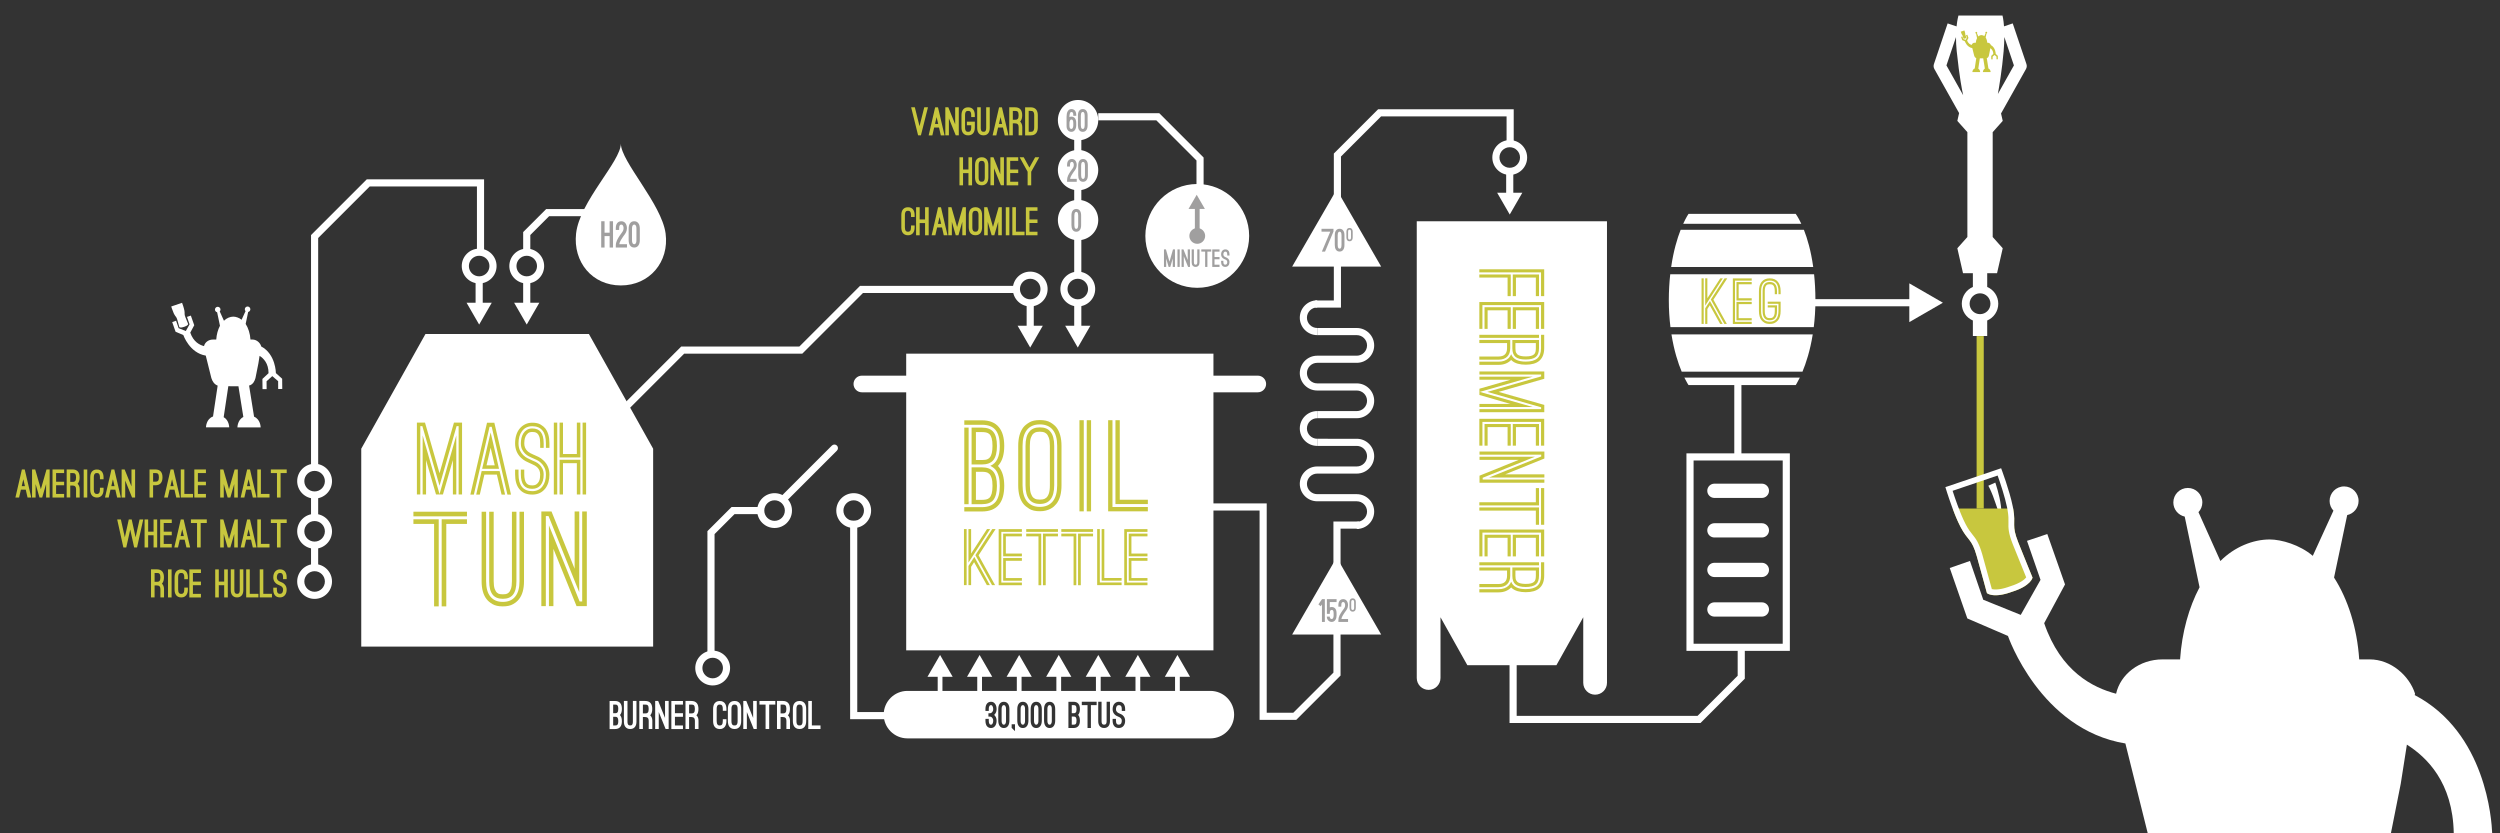 <?xml version="1.0" encoding="utf-8"?>
<!-- Generator: Adobe Illustrator 17.1.0, SVG Export Plug-In . SVG Version: 6.00 Build 0)  -->
<!DOCTYPE svg PUBLIC "-//W3C//DTD SVG 1.1//EN" "http://www.w3.org/Graphics/SVG/1.1/DTD/svg11.dtd">
<svg version="1.1" id="Layer_6" xmlns="http://www.w3.org/2000/svg" xmlns:xlink="http://www.w3.org/1999/xlink" x="0px" y="0px"
	 viewBox="0 0 432 144" enable-background="new 0 0 432 144" xml:space="preserve">
<rect x="0" y="0" width="432" height="144" fill="#333333" stroke="none"/>
<g>
	<path fill="#C8C73E" d="M3.301,85.974H2.663l1.118-4.847h0.493l1.131,4.847H4.761L4.452,84.62H3.61L3.301,85.974z M4.031,82.811
		l-0.276,1.19h0.553L4.031,82.811z"/>
	<path fill="#C8C73E" d="M6.155,85.968H5.537v-4.847h0.546l0.979,3.413l0.974-3.413h0.546v4.847H7.964v-2.321l-0.671,2.321H6.826
		l-0.671-2.321V85.968z"/>
	<path fill="#C8C73E" d="M9.693,81.746v1.493h1.388v0.618H9.693v1.499h1.388v0.618H9.075v-4.847h2.006v0.618H9.693z"/>
	<path fill="#C8C73E" d="M13.402,83.587c0.118,0.114,0.209,0.25,0.272,0.408s0.096,0.338,0.096,0.539v1.434h-0.625v-1.434
		c0-0.425-0.206-0.638-0.618-0.638h-0.309H12.14v2.071h-0.618v-4.847h1.006c0.417,0,0.73,0.123,0.94,0.368
		c0.193,0.224,0.29,0.562,0.29,1.013c0,0.447-0.097,0.787-0.29,1.02c-0.009,0.009-0.019,0.02-0.029,0.033
		C13.428,83.567,13.415,83.579,13.402,83.587z M12.527,83.271c0.167,0,0.282-0.02,0.346-0.059c0.063-0.04,0.104-0.07,0.121-0.093
		c0.097-0.122,0.146-0.328,0.146-0.618c0-0.162-0.014-0.292-0.04-0.391s-0.064-0.176-0.115-0.23c-0.05-0.055-0.113-0.091-0.19-0.108
		s-0.165-0.026-0.267-0.026H12.14v1.525h0.079H12.527z"/>
	<path fill="#C8C73E" d="M14.461,85.974v-4.847h0.618v4.847H14.461z"/>
	<path fill="#C8C73E" d="M16.742,85.974c-0.118,0-0.223-0.012-0.315-0.036c-0.092-0.024-0.174-0.055-0.246-0.092
		s-0.134-0.079-0.185-0.125s-0.093-0.091-0.128-0.135c-0.185-0.237-0.276-0.57-0.276-1v-2.078c0-0.43,0.092-0.763,0.276-1
		c0.07-0.087,0.174-0.173,0.312-0.256c0.138-0.083,0.325-0.125,0.562-0.125c0.237,0,0.424,0.042,0.56,0.125s0.239,0.169,0.309,0.256
		c0.188,0.241,0.283,0.575,0.283,1v0.31h-0.625v-0.31c0-0.188-0.019-0.335-0.056-0.44s-0.083-0.181-0.138-0.227
		c-0.056-0.047-0.113-0.074-0.175-0.083s-0.114-0.013-0.158-0.013c-0.048,0-0.102,0.004-0.16,0.013
		c-0.06,0.009-0.118,0.036-0.175,0.083c-0.057,0.046-0.104,0.121-0.142,0.227s-0.056,0.252-0.056,0.44v2.078
		c0,0.285,0.051,0.491,0.151,0.618c0.021,0.031,0.062,0.063,0.118,0.099s0.145,0.053,0.263,0.053c0.119,0,0.205-0.018,0.26-0.053
		c0.056-0.035,0.096-0.067,0.122-0.099c0.097-0.132,0.145-0.338,0.145-0.618v-0.309h0.625v0.309c0,0.426-0.095,0.759-0.283,1
		c-0.069,0.088-0.173,0.174-0.309,0.26C17.166,85.931,16.979,85.974,16.742,85.974z"/>
	<path fill="#C8C73E" d="M18.781,85.974h-0.638l1.118-4.847h0.493l1.131,4.847h-0.645l-0.309-1.354h-0.842L18.781,85.974z
		 M19.512,82.811l-0.276,1.19h0.553L19.512,82.811z"/>
	<path fill="#C8C73E" d="M21.636,85.968h-0.618v-4.847h0.52l1.184,2.934v-2.934h0.625v4.847h-0.526l-1.184-2.933V85.968z"/>
	<path fill="#C8C73E" d="M26.456,85.968h-0.618v-4.847h1.006c0.412,0,0.726,0.121,0.94,0.362c0.197,0.232,0.296,0.565,0.296,0.999
		c0,0.443-0.099,0.778-0.296,1.006c-0.21,0.246-0.523,0.369-0.94,0.369h-0.388V85.968z M26.456,83.232h0.388
		c0.171,0,0.287-0.02,0.349-0.06c0.062-0.039,0.101-0.07,0.118-0.092c0.097-0.101,0.146-0.301,0.146-0.599
		c0-0.158-0.014-0.285-0.04-0.381c-0.026-0.097-0.064-0.172-0.115-0.224c-0.05-0.053-0.113-0.088-0.19-0.105
		s-0.165-0.026-0.267-0.026h-0.388V83.232z"/>
	<path fill="#C8C73E" d="M29.001,85.974h-0.638l1.118-4.847h0.493l1.131,4.847h-0.645l-0.309-1.354h-0.842L29.001,85.974z
		 M29.731,82.811l-0.276,1.19h0.553L29.731,82.811z"/>
	<path fill="#C8C73E" d="M31.237,85.968v-4.847h0.618v4.229h1.493v0.618H31.237z"/>
	<path fill="#C8C73E" d="M34.196,81.746v1.493h1.388v0.618h-1.388v1.499h1.388v0.618h-2.006v-4.847h2.006v0.618H34.196z"/>
	<path fill="#C8C73E" d="M38.668,85.968H38.05v-4.847h0.546l0.979,3.413l0.974-3.413h0.546v4.847h-0.618v-2.321l-0.671,2.321h-0.467
		l-0.671-2.321V85.968z"/>
	<path fill="#C8C73E" d="M42.226,85.974h-0.638l1.118-4.847h0.493l1.131,4.847h-0.645l-0.309-1.354h-0.842L42.226,85.974z
		 M42.956,82.811l-0.276,1.19h0.553L42.956,82.811z"/>
	<path fill="#C8C73E" d="M44.462,85.968v-4.847h0.618v4.229h1.493v0.618H44.462z"/>
	<path fill="#C8C73E" d="M49.545,81.746h-1.059v4.222h-0.625v-4.222h-1.059v-0.625h2.742V81.746z"/>
	<path fill="#C8C73E" d="M24.753,89.76l-1.072,4.847h-0.5l-0.677-3.098l-0.685,3.098H21.32l-1.072-4.847h0.638l0.685,3.091
		l0.684-3.091h0.5l0.677,3.091l0.685-3.091H24.753z"/>
	<path fill="#C8C73E" d="M27.16,89.76v4.847h-0.625v-2.111h-0.934v2.111h-0.618V89.76h0.618v2.111h0.934V89.76H27.16z"/>
	<path fill="#C8C73E" d="M28.291,90.378v1.493h1.388v0.618h-1.388v1.499h1.388v0.618h-2.006V89.76h2.006v0.618H28.291z"/>
	<path fill="#C8C73E" d="M30.757,94.606h-0.638l1.118-4.847h0.493l1.131,4.847h-0.645l-0.309-1.354h-0.842L30.757,94.606z
		 M31.487,91.443l-0.276,1.19h0.553L31.487,91.443z"/>
	<path fill="#C8C73E" d="M35.735,90.378h-1.059v4.222h-0.625v-4.222h-1.059v-0.625h2.742V90.378z"/>
	<path fill="#C8C73E" d="M38.668,94.599H38.05v-4.847h0.546l0.979,3.413l0.974-3.413h0.546v4.847h-0.618v-2.321l-0.671,2.321h-0.467
		l-0.671-2.321V94.599z"/>
	<path fill="#C8C73E" d="M42.226,94.606h-0.638l1.118-4.847h0.493l1.131,4.847h-0.645l-0.309-1.354h-0.842L42.226,94.606z
		 M42.956,91.443l-0.276,1.19h0.553L42.956,91.443z"/>
	<path fill="#C8C73E" d="M44.462,94.599v-4.847h0.618v4.229h1.493v0.618H44.462z"/>
	<path fill="#C8C73E" d="M49.545,90.378h-1.059v4.222h-0.625v-4.222h-1.059v-0.625h2.742V90.378z"/>
	<path fill="#C8C73E" d="M27.976,100.85c0.118,0.114,0.209,0.25,0.272,0.408s0.096,0.338,0.096,0.539v1.434h-0.625v-1.434
		c0-0.425-0.206-0.638-0.618-0.638h-0.309h-0.079v2.071h-0.618v-4.847h1.006c0.417,0,0.73,0.123,0.94,0.368
		c0.193,0.224,0.29,0.562,0.29,1.013c0,0.447-0.097,0.787-0.29,1.02c-0.009,0.009-0.019,0.02-0.029,0.033
		C28.001,100.831,27.988,100.843,27.976,100.85z M27.101,100.535c0.167,0,0.282-0.02,0.346-0.059c0.063-0.04,0.104-0.07,0.121-0.093
		c0.097-0.122,0.146-0.328,0.146-0.618c0-0.162-0.014-0.292-0.04-0.391s-0.064-0.176-0.115-0.23c-0.05-0.055-0.113-0.091-0.19-0.108
		s-0.165-0.026-0.267-0.026h-0.388v1.525h0.079H27.101z"/>
	<path fill="#C8C73E" d="M29.034,103.238v-4.847h0.618v4.847H29.034z"/>
	<path fill="#C8C73E" d="M31.315,103.238c-0.118,0-0.223-0.012-0.315-0.036c-0.092-0.024-0.174-0.055-0.246-0.092
		s-0.134-0.079-0.185-0.125s-0.093-0.091-0.128-0.135c-0.185-0.237-0.276-0.57-0.276-1v-2.078c0-0.43,0.092-0.763,0.276-1
		c0.07-0.087,0.174-0.173,0.312-0.256c0.138-0.083,0.325-0.125,0.562-0.125c0.237,0,0.424,0.042,0.56,0.125s0.239,0.169,0.309,0.256
		c0.188,0.241,0.283,0.575,0.283,1v0.31h-0.625v-0.31c0-0.188-0.019-0.335-0.056-0.44s-0.083-0.181-0.138-0.227
		c-0.056-0.047-0.113-0.074-0.175-0.083s-0.114-0.013-0.158-0.013c-0.048,0-0.102,0.004-0.16,0.013
		c-0.06,0.009-0.118,0.036-0.175,0.083c-0.057,0.046-0.104,0.121-0.142,0.227s-0.056,0.252-0.056,0.44v2.078
		c0,0.285,0.051,0.491,0.151,0.618c0.021,0.031,0.062,0.063,0.118,0.099s0.145,0.053,0.263,0.053c0.119,0,0.205-0.018,0.26-0.053
		c0.056-0.035,0.096-0.067,0.122-0.099c0.097-0.132,0.145-0.338,0.145-0.618v-0.309h0.625v0.309c0,0.426-0.095,0.759-0.283,1
		c-0.069,0.088-0.173,0.174-0.309,0.26C31.739,103.195,31.553,103.238,31.315,103.238z"/>
	<path fill="#C8C73E" d="M33.335,99.01v1.493h1.388v0.618h-1.388v1.499h1.388v0.618h-2.006v-4.847h2.006v0.618H33.335z"/>
	<path fill="#C8C73E" d="M39.365,98.391v4.847H38.74v-2.111h-0.934v2.111h-0.618v-4.847h0.618v2.111h0.934v-2.111H39.365z"/>
	<path fill="#C8C73E" d="M40.963,103.231c-0.219,0-0.395-0.038-0.526-0.115c-0.131-0.076-0.229-0.158-0.296-0.246
		c-0.175-0.215-0.263-0.524-0.263-0.928v-3.558h0.618v3.558c0,0.167,0.017,0.296,0.05,0.389c0.032,0.092,0.073,0.158,0.121,0.2
		s0.099,0.065,0.151,0.072s0.101,0.01,0.145,0.01s0.092-0.003,0.145-0.01s0.104-0.03,0.151-0.072c0.049-0.042,0.089-0.108,0.122-0.2
		c0.032-0.093,0.049-0.222,0.049-0.389v-3.558h0.618v3.558c0,0.403-0.088,0.713-0.263,0.928c-0.065,0.088-0.164,0.17-0.296,0.246
		C41.357,103.193,41.183,103.231,40.963,103.231z"/>
	<path fill="#C8C73E" d="M42.541,103.231v-4.847h0.618v4.229h1.493v0.618H42.541z"/>
	<path fill="#C8C73E" d="M44.882,103.231v-4.847H45.5v4.229h1.493v0.618H44.882z"/>
	<path fill="#C8C73E" d="M48.38,103.231c-0.386,0-0.677-0.125-0.874-0.375c-0.189-0.231-0.283-0.565-0.283-0.999v-0.31h0.618v0.31
		c0,0.285,0.051,0.488,0.151,0.611c0.021,0.031,0.062,0.062,0.118,0.096c0.057,0.032,0.146,0.049,0.27,0.049
		c0.118,0,0.213-0.025,0.283-0.075c0.07-0.051,0.124-0.112,0.161-0.185s0.062-0.151,0.072-0.236
		c0.011-0.086,0.017-0.161,0.017-0.228c0-0.113-0.018-0.21-0.053-0.289s-0.081-0.146-0.139-0.2c-0.057-0.055-0.12-0.101-0.19-0.139
		c-0.07-0.037-0.141-0.071-0.21-0.102l-0.119-0.053c-0.069-0.03-0.158-0.073-0.266-0.128s-0.214-0.133-0.319-0.233
		c-0.263-0.255-0.395-0.579-0.395-0.974c0-0.206,0.027-0.395,0.082-0.565s0.134-0.316,0.237-0.438
		c0.103-0.12,0.226-0.215,0.368-0.282c0.143-0.068,0.299-0.103,0.47-0.103c0.237,0,0.425,0.042,0.562,0.125s0.242,0.169,0.312,0.257
		c0.188,0.241,0.282,0.576,0.282,1.006v0.31h-0.624v-0.31c0-0.188-0.019-0.335-0.057-0.44c-0.037-0.105-0.084-0.181-0.141-0.227
		c-0.058-0.047-0.116-0.074-0.178-0.083s-0.114-0.013-0.158-0.013c-0.127,0-0.226,0.03-0.296,0.092s-0.124,0.135-0.161,0.221
		c-0.037,0.085-0.061,0.171-0.069,0.256c-0.009,0.086-0.013,0.15-0.013,0.194c0,0.114,0.018,0.212,0.053,0.293
		s0.081,0.151,0.138,0.21c0.058,0.06,0.122,0.109,0.194,0.151s0.147,0.078,0.227,0.108l0.105,0.046
		c0.062,0.026,0.146,0.065,0.253,0.115c0.107,0.051,0.214,0.126,0.319,0.228c0.271,0.249,0.407,0.571,0.407,0.966
		c0,0.373-0.092,0.683-0.275,0.928C49.047,103.094,48.753,103.231,48.38,103.231z"/>
</g>
<g>
	<path fill="#C8C73E" d="M160.352,18.54l-1.217,4.848h-0.487l-1.203-4.848h0.638l0.81,3.256l0.821-3.256H160.352z"/>
	<path fill="#C8C73E" d="M161.113,23.393h-0.638l1.118-4.847h0.493l1.131,4.847h-0.645l-0.309-1.354h-0.842L161.113,23.393z
		 M161.844,20.23l-0.276,1.19h0.553L161.844,20.23z"/>
	<path fill="#C8C73E" d="M163.968,23.388h-0.618V18.54h0.52l1.184,2.934V18.54h0.625v4.848h-0.526l-1.184-2.934V23.388z"/>
	<path fill="#C8C73E" d="M167.295,23.393c-0.232,0-0.417-0.041-0.556-0.125c-0.138-0.083-0.242-0.168-0.312-0.256
		c-0.189-0.232-0.283-0.565-0.283-1v-2.091c0-0.435,0.094-0.768,0.283-1c0.197-0.25,0.486-0.375,0.867-0.375
		c0.386,0,0.678,0.125,0.875,0.375c0.188,0.232,0.283,0.565,0.283,1v0.309h-0.625v-0.309c0-0.176-0.016-0.313-0.046-0.415
		c-0.031-0.101-0.071-0.176-0.122-0.227c-0.05-0.051-0.107-0.082-0.171-0.096c-0.063-0.013-0.128-0.02-0.194-0.02
		c-0.065,0-0.13,0.007-0.193,0.02c-0.063,0.014-0.121,0.045-0.171,0.096c-0.051,0.051-0.091,0.126-0.122,0.227
		c-0.03,0.102-0.046,0.239-0.046,0.415v2.091c0,0.193,0.019,0.341,0.056,0.444c0.037,0.103,0.085,0.177,0.142,0.224
		c0.057,0.046,0.115,0.073,0.175,0.082c0.059,0.009,0.112,0.013,0.16,0.013c0.049,0,0.104-0.004,0.165-0.013
		s0.119-0.036,0.174-0.082c0.055-0.047,0.102-0.121,0.139-0.224c0.037-0.104,0.056-0.251,0.056-0.444v-0.368h-0.75v-0.625h1.375
		v0.993c0,0.435-0.095,0.768-0.283,1c-0.07,0.088-0.174,0.173-0.312,0.256C167.72,23.352,167.532,23.393,167.295,23.393z"/>
	<path fill="#C8C73E" d="M169.945,23.388c-0.219,0-0.395-0.039-0.526-0.115c-0.131-0.077-0.229-0.159-0.296-0.247
		c-0.175-0.215-0.263-0.523-0.263-0.927V18.54h0.618v3.559c0,0.166,0.017,0.296,0.05,0.388c0.032,0.092,0.073,0.159,0.121,0.2
		c0.048,0.042,0.099,0.066,0.151,0.072c0.053,0.007,0.101,0.01,0.145,0.01s0.092-0.003,0.145-0.01
		c0.053-0.006,0.104-0.03,0.151-0.072c0.049-0.041,0.089-0.108,0.122-0.2c0.032-0.092,0.049-0.222,0.049-0.388V18.54h0.618v3.559
		c0,0.403-0.088,0.712-0.263,0.927c-0.065,0.088-0.164,0.17-0.296,0.247C170.34,23.348,170.165,23.388,169.945,23.388z"/>
	<path fill="#C8C73E" d="M172.161,23.393h-0.638l1.118-4.847h0.493l1.131,4.847h-0.645l-0.309-1.354h-0.842L172.161,23.393z
		 M172.892,20.23l-0.276,1.19h0.553L172.892,20.23z"/>
	<path fill="#C8C73E" d="M176.278,21.007c0.118,0.114,0.209,0.25,0.272,0.407c0.063,0.158,0.096,0.338,0.096,0.539v1.435h-0.625
		v-1.435c0-0.425-0.206-0.638-0.618-0.638h-0.309h-0.079v2.072h-0.618V18.54h1.006c0.417,0,0.73,0.123,0.94,0.368
		c0.193,0.224,0.29,0.562,0.29,1.014c0,0.446-0.097,0.786-0.29,1.019c-0.009,0.009-0.019,0.021-0.029,0.033
		C176.304,20.987,176.291,20.998,176.278,21.007z M175.403,20.69c0.167,0,0.282-0.02,0.346-0.059c0.063-0.04,0.104-0.07,0.121-0.092
		c0.097-0.123,0.146-0.329,0.146-0.618c0-0.162-0.014-0.293-0.04-0.392s-0.064-0.176-0.115-0.23c-0.05-0.055-0.113-0.091-0.19-0.108
		s-0.165-0.026-0.267-0.026h-0.388v1.525h0.079H175.403z"/>
	<path fill="#C8C73E" d="M178.106,23.393h-0.967v-4.847h0.967c0.416,0,0.729,0.13,0.94,0.388c0.192,0.232,0.289,0.57,0.289,1.014
		v2.038c0,0.443-0.097,0.782-0.289,1.02C178.836,23.264,178.522,23.393,178.106,23.393z M177.758,22.775h0.349
		c0.079,0,0.154-0.008,0.227-0.022c0.072-0.016,0.136-0.05,0.191-0.103c0.055-0.053,0.1-0.131,0.135-0.236
		c0.034-0.105,0.052-0.248,0.052-0.428v-2.038c0-0.181-0.018-0.322-0.052-0.428c-0.035-0.105-0.08-0.185-0.135-0.237
		c-0.056-0.053-0.119-0.085-0.191-0.099c-0.072-0.013-0.147-0.02-0.227-0.02h-0.349V22.775z"/>
	<path fill="#C8C73E" d="M167.974,27.179v4.847h-0.625v-2.11h-0.934v2.11h-0.618v-4.847h0.618v2.111h0.934v-2.111H167.974z"/>
	<path fill="#C8C73E" d="M169.637,32.019c-0.232,0-0.418-0.042-0.559-0.125c-0.141-0.084-0.245-0.169-0.315-0.257
		c-0.185-0.237-0.276-0.57-0.276-1v-2.084c0-0.43,0.092-0.764,0.276-1c0.035-0.044,0.077-0.088,0.128-0.132s0.112-0.084,0.185-0.121
		s0.154-0.068,0.246-0.093c0.093-0.023,0.197-0.036,0.315-0.036c0.237,0,0.425,0.042,0.562,0.125
		c0.139,0.084,0.242,0.169,0.312,0.257c0.185,0.236,0.276,0.57,0.276,1v2.084c0,0.43-0.092,0.763-0.276,1
		c-0.07,0.088-0.174,0.173-0.312,0.257C170.062,31.977,169.874,32.019,169.637,32.019z M169.637,27.797
		c-0.048,0-0.102,0.005-0.16,0.014c-0.06,0.009-0.118,0.036-0.175,0.082s-0.104,0.12-0.142,0.224
		c-0.037,0.103-0.056,0.249-0.056,0.438v2.084c0,0.193,0.019,0.341,0.056,0.444c0.037,0.103,0.085,0.178,0.142,0.224
		s0.115,0.073,0.175,0.082c0.059,0.009,0.112,0.013,0.16,0.013c0.044,0,0.097-0.004,0.158-0.013s0.121-0.036,0.178-0.082
		s0.104-0.121,0.142-0.224c0.037-0.104,0.056-0.251,0.056-0.444v-2.084c0-0.188-0.019-0.335-0.056-0.438
		c-0.037-0.104-0.085-0.178-0.142-0.224s-0.116-0.073-0.178-0.082S169.681,27.797,169.637,27.797z"/>
	<path fill="#C8C73E" d="M171.768,32.019h-0.618v-4.848h0.52l1.184,2.934v-2.934h0.625v4.848h-0.526l-1.184-2.934V32.019z"/>
	<path fill="#C8C73E" d="M174.562,27.797v1.493h1.388v0.618h-1.388v1.499h1.388v0.618h-2.006v-4.847h2.006v0.618H174.562z"/>
	<path fill="#C8C73E" d="M179.58,27.179l-1.388,2.499v2.348h-0.618v-2.348l-1.381-2.499h0.71l0.98,1.775l0.986-1.775H179.58z"/>
	<path fill="#C8C73E" d="M156.898,40.657c-0.118,0-0.223-0.013-0.315-0.036c-0.092-0.024-0.174-0.055-0.246-0.093
		c-0.072-0.037-0.134-0.078-0.185-0.125c-0.051-0.046-0.093-0.091-0.128-0.135c-0.185-0.236-0.276-0.569-0.276-0.999v-2.078
		c0-0.43,0.092-0.763,0.276-1c0.07-0.088,0.174-0.173,0.312-0.256c0.138-0.084,0.325-0.125,0.562-0.125
		c0.237,0,0.424,0.041,0.56,0.125c0.136,0.083,0.239,0.168,0.309,0.256c0.188,0.241,0.283,0.574,0.283,1V37.5h-0.625v-0.309
		c0-0.188-0.019-0.336-0.056-0.44c-0.037-0.105-0.083-0.182-0.138-0.228c-0.056-0.046-0.113-0.073-0.175-0.082
		s-0.114-0.013-0.158-0.013c-0.048,0-0.102,0.004-0.16,0.013c-0.06,0.009-0.118,0.036-0.175,0.082s-0.104,0.122-0.142,0.228
		c-0.037,0.104-0.056,0.252-0.056,0.44v2.078c0,0.285,0.051,0.491,0.151,0.618c0.021,0.03,0.062,0.063,0.118,0.099
		s0.145,0.053,0.263,0.053c0.119,0,0.205-0.018,0.26-0.053c0.056-0.035,0.096-0.068,0.122-0.099
		c0.097-0.132,0.145-0.338,0.145-0.618v-0.31h0.625v0.31c0,0.425-0.095,0.759-0.283,0.999c-0.069,0.088-0.173,0.175-0.309,0.26
		C157.322,40.614,157.136,40.657,156.898,40.657z"/>
	<path fill="#C8C73E" d="M160.477,35.81v4.847h-0.625v-2.111h-0.934v2.111H158.3V35.81h0.618v2.11h0.934v-2.11H160.477z"/>
	<path fill="#C8C73E" d="M161.627,40.657h-0.638l1.118-4.847h0.493l1.131,4.847h-0.645l-0.309-1.355h-0.842L161.627,40.657z
		 M162.357,37.494l-0.276,1.189h0.553L162.357,37.494z"/>
	<path fill="#C8C73E" d="M164.481,40.65h-0.618v-4.847h0.546l0.979,3.413l0.974-3.413h0.546v4.847h-0.618v-2.321l-0.671,2.321
		h-0.467l-0.671-2.321V40.65z"/>
	<path fill="#C8C73E" d="M168.552,40.65c-0.232,0-0.418-0.042-0.559-0.125s-0.245-0.169-0.315-0.257
		c-0.185-0.236-0.276-0.569-0.276-0.999v-2.085c0-0.43,0.092-0.763,0.276-1c0.035-0.043,0.077-0.087,0.128-0.131
		s0.112-0.085,0.185-0.122s0.154-0.067,0.246-0.092c0.093-0.024,0.197-0.036,0.315-0.036c0.237,0,0.425,0.042,0.562,0.125
		c0.139,0.083,0.242,0.169,0.312,0.256c0.185,0.237,0.276,0.57,0.276,1v2.085c0,0.43-0.092,0.763-0.276,0.999
		c-0.07,0.088-0.174,0.174-0.312,0.257C168.977,40.608,168.789,40.65,168.552,40.65z M168.552,36.429
		c-0.048,0-0.102,0.004-0.16,0.013c-0.06,0.009-0.118,0.036-0.175,0.082s-0.104,0.121-0.142,0.224
		c-0.037,0.104-0.056,0.249-0.056,0.438v2.085c0,0.192,0.019,0.341,0.056,0.443c0.037,0.104,0.085,0.178,0.142,0.224
		s0.115,0.074,0.175,0.083c0.059,0.009,0.112,0.013,0.16,0.013c0.044,0,0.097-0.004,0.158-0.013s0.121-0.037,0.178-0.083
		s0.104-0.12,0.142-0.224c0.037-0.103,0.056-0.251,0.056-0.443v-2.085c0-0.188-0.019-0.334-0.056-0.438
		c-0.037-0.103-0.085-0.178-0.142-0.224s-0.116-0.073-0.178-0.082S168.596,36.429,168.552,36.429z"/>
	<path fill="#C8C73E" d="M170.683,40.65h-0.618v-4.847h0.546l0.979,3.413l0.974-3.413h0.546v4.847h-0.618v-2.321l-0.671,2.321
		h-0.467l-0.671-2.321V40.65z"/>
	<path fill="#C8C73E" d="M173.8,40.657V35.81h0.618v4.847H173.8z"/>
	<path fill="#C8C73E" d="M174.931,40.65v-4.847h0.618v4.229h1.493v0.618H174.931z"/>
	<path fill="#C8C73E" d="M177.89,36.429v1.492h1.388v0.618h-1.388v1.5h1.388v0.618h-2.006V35.81h2.006v0.618H177.89z"/>
</g>
<g>
	<g>
		<path fill="#FFFFFF" d="M54.363,86.154c-1.659,0-3.009-1.35-3.009-3.009c0-1.659,1.35-3.009,3.009-3.009
			c1.659,0,3.009,1.35,3.009,3.009C57.372,84.804,56.022,86.154,54.363,86.154z M54.363,81.369c-0.979,0-1.776,0.797-1.776,1.776
			s0.797,1.776,1.776,1.776c0.979,0,1.776-0.797,1.776-1.776S55.342,81.369,54.363,81.369z"/>
	</g>
	<g>
		<path fill="#FFFFFF" d="M54.363,94.821c-1.659,0-3.009-1.35-3.009-3.009c0-1.659,1.35-3.009,3.009-3.009
			c1.659,0,3.009,1.35,3.009,3.009C57.372,93.471,56.022,94.821,54.363,94.821z M54.363,90.036c-0.979,0-1.776,0.797-1.776,1.776
			s0.797,1.776,1.776,1.776c0.979,0,1.776-0.797,1.776-1.776S55.342,90.036,54.363,90.036z"/>
	</g>
	<g>
		<path fill="#FFFFFF" d="M54.363,103.489c-1.659,0-3.009-1.35-3.009-3.009c0-1.659,1.35-3.009,3.009-3.009
			c1.659,0,3.009,1.35,3.009,3.009C57.372,102.139,56.022,103.489,54.363,103.489z M54.363,98.704c-0.979,0-1.776,0.797-1.776,1.776
			c0,0.979,0.797,1.776,1.776,1.776c0.979,0,1.776-0.797,1.776-1.776C56.139,99.5,55.342,98.704,54.363,98.704z"/>
	</g>
</g>
<g>
	<rect x="156.591" y="61.112" fill="#FFFFFF" width="53.092" height="51.269"/>
	<g>
		<path fill="#FFFFFF" d="M217.346,67.791h-68.417c-0.794,0-1.439-0.644-1.439-1.439c0-0.794,0.644-1.439,1.439-1.439h68.417
			c0.794,0,1.439,0.644,1.439,1.439C218.784,67.147,218.14,67.791,217.346,67.791z"/>
	</g>
</g>
<g>
	<rect x="162.033" y="116.567" fill="#FFFFFF" width="0.822" height="4.33"/>
</g>
<polygon fill="#FFFFFF" points="164.621,116.948 162.444,113.178 160.268,116.948 "/>
<g>
	<rect x="168.869" y="116.567" fill="#FFFFFF" width="0.822" height="4.33"/>
</g>
<polygon fill="#FFFFFF" points="171.457,116.948 169.28,113.178 167.104,116.948 "/>
<g>
	<rect x="175.705" y="116.567" fill="#FFFFFF" width="0.822" height="4.33"/>
</g>
<polygon fill="#FFFFFF" points="178.292,116.948 176.116,113.178 173.94,116.948 "/>
<g>
	<rect x="182.541" y="116.567" fill="#FFFFFF" width="0.822" height="4.33"/>
</g>
<polygon fill="#FFFFFF" points="185.128,116.948 182.952,113.178 180.776,116.948 "/>
<g>
	<rect x="189.377" y="116.567" fill="#FFFFFF" width="0.822" height="4.33"/>
</g>
<polygon fill="#FFFFFF" points="191.964,116.948 189.788,113.178 187.612,116.948 "/>
<g>
	<rect x="196.213" y="116.567" fill="#FFFFFF" width="0.822" height="4.33"/>
</g>
<polygon fill="#FFFFFF" points="198.8,116.948 196.624,113.178 194.448,116.948 "/>
<g>
	<rect x="203.049" y="116.567" fill="#FFFFFF" width="0.822" height="4.33"/>
</g>
<polygon fill="#FFFFFF" points="205.636,116.948 203.46,113.178 201.284,116.948 "/>
<g>
	<polygon fill="#FFFFFF" points="154.867,124.277 146.902,124.277 146.902,89.994 148.135,89.994 148.135,123.044 154.867,123.044 	
		"/>
</g>
<g>
	<path fill="#FFFFFF" d="M147.518,91.237c-1.659,0-3.009-1.35-3.009-3.009c0-1.659,1.35-3.009,3.009-3.009
		c1.659,0,3.009,1.35,3.009,3.009C150.527,89.887,149.177,91.237,147.518,91.237z M147.518,86.452c-0.979,0-1.776,0.797-1.776,1.776
		c0,0.979,0.797,1.776,1.776,1.776c0.979,0,1.776-0.797,1.776-1.776C149.294,87.249,148.497,86.452,147.518,86.452z"/>
</g>
<g>
	<path fill="#FFFFFF" d="M133.846,91.237c-1.659,0-3.009-1.35-3.009-3.009c0-1.659,1.35-3.009,3.009-3.009s3.009,1.35,3.009,3.009
		C136.855,89.887,135.505,91.237,133.846,91.237z M133.846,86.452c-0.979,0-1.776,0.797-1.776,1.776
		c0,0.979,0.797,1.776,1.776,1.776c0.979,0,1.776-0.797,1.776-1.776C135.622,87.249,134.825,86.452,133.846,86.452z"/>
</g>
<g>
	<path fill="#FFFFFF" d="M135.556,86.679c-0.158,0-0.316-0.06-0.436-0.181c-0.241-0.241-0.241-0.631,0-0.872l8.63-8.63
		c0.241-0.241,0.631-0.241,0.872,0c0.241,0.241,0.241,0.631,0,0.872l-8.63,8.63C135.871,86.619,135.714,86.679,135.556,86.679z"/>
</g>
<g>
	<polygon fill="#FFFFFF" points="123.475,112.969 122.242,112.969 122.242,91.783 126.414,87.611 131.454,87.611 131.454,88.845 
		126.924,88.845 123.475,92.294 	"/>
</g>
<g>
	<path fill="#FFFFFF" d="M123.15,118.446c-1.659,0-3.009-1.35-3.009-3.009c0-1.659,1.35-3.009,3.009-3.009
		c1.659,0,3.009,1.35,3.009,3.009C126.158,117.097,124.809,118.446,123.15,118.446z M123.15,113.662
		c-0.979,0-1.776,0.797-1.776,1.776s0.797,1.776,1.776,1.776c0.979,0,1.776-0.797,1.776-1.776S124.129,113.662,123.15,113.662z"/>
</g>
<g>
	<path fill="#FFFFFF" d="M107.126,123.554c0.026,0.026,0.044,0.049,0.053,0.065c0.188,0.229,0.282,0.562,0.282,1
		c0,0.443-0.094,0.773-0.282,0.993c-0.197,0.245-0.5,0.368-0.908,0.368h-0.315h-0.618v-0.618v-4.229h0.934
		c0.412,0,0.715,0.123,0.908,0.368c0.188,0.22,0.282,0.55,0.282,0.993c0,0.438-0.094,0.771-0.282,0.999
		C107.17,123.508,107.152,123.527,107.126,123.554z M105.955,123.245h0.315c0.141,0,0.241-0.017,0.303-0.05s0.103-0.064,0.125-0.096
		c0.092-0.109,0.138-0.311,0.138-0.604c0-0.171-0.014-0.306-0.042-0.404c-0.029-0.099-0.068-0.174-0.119-0.224
		c-0.05-0.051-0.11-0.082-0.181-0.096c-0.07-0.013-0.145-0.02-0.224-0.02h-0.315V123.245z M106.271,125.362
		c0.079,0,0.153-0.007,0.224-0.02c0.07-0.014,0.131-0.045,0.181-0.096c0.051-0.05,0.09-0.125,0.119-0.224
		c0.028-0.099,0.042-0.233,0.042-0.404c0-0.175-0.015-0.313-0.046-0.414c-0.03-0.101-0.071-0.177-0.121-0.228
		c-0.051-0.05-0.11-0.082-0.178-0.095c-0.068-0.014-0.142-0.02-0.221-0.02h-0.315v1.499H106.271z"/>
	<path fill="#FFFFFF" d="M108.895,125.973c-0.219,0-0.395-0.038-0.526-0.115c-0.131-0.076-0.229-0.158-0.296-0.246
		c-0.175-0.215-0.263-0.524-0.263-0.928v-3.558h0.618v3.558c0,0.167,0.017,0.296,0.05,0.389c0.032,0.092,0.073,0.158,0.121,0.2
		s0.099,0.065,0.151,0.072s0.101,0.01,0.145,0.01s0.092-0.003,0.145-0.01s0.104-0.03,0.151-0.072c0.049-0.042,0.089-0.108,0.122-0.2
		c0.032-0.093,0.049-0.222,0.049-0.389v-3.558h0.618v3.558c0,0.403-0.088,0.713-0.263,0.928c-0.065,0.088-0.164,0.17-0.296,0.246
		C109.289,125.935,109.114,125.973,108.895,125.973z"/>
	<path fill="#FFFFFF" d="M112.354,123.593c0.118,0.114,0.209,0.25,0.272,0.408s0.096,0.338,0.096,0.539v1.434h-0.625v-1.434
		c0-0.425-0.206-0.638-0.618-0.638h-0.309h-0.079v2.071h-0.618v-4.847h1.006c0.417,0,0.73,0.123,0.94,0.368
		c0.193,0.224,0.29,0.562,0.29,1.013c0,0.447-0.097,0.787-0.29,1.02c-0.009,0.009-0.019,0.02-0.029,0.033
		C112.379,123.573,112.366,123.585,112.354,123.593z M111.479,123.277c0.167,0,0.282-0.02,0.346-0.059
		c0.063-0.04,0.104-0.07,0.121-0.093c0.097-0.122,0.146-0.328,0.146-0.618c0-0.162-0.014-0.292-0.04-0.391s-0.064-0.176-0.115-0.23
		c-0.05-0.055-0.113-0.091-0.19-0.108s-0.165-0.026-0.267-0.026h-0.388v1.525h0.079H111.479z"/>
	<path fill="#FFFFFF" d="M113.833,125.973h-0.618v-4.847h0.52l1.184,2.934v-2.934h0.625v4.847h-0.526l-1.184-2.933V125.973z"/>
	<path fill="#FFFFFF" d="M116.628,121.752v1.493h1.388v0.618h-1.388v1.499h1.388v0.618h-2.006v-4.847h2.006v0.618H116.628z"/>
	<path fill="#FFFFFF" d="M120.337,123.593c0.118,0.114,0.209,0.25,0.272,0.408s0.096,0.338,0.096,0.539v1.434h-0.625v-1.434
		c0-0.425-0.206-0.638-0.618-0.638h-0.309h-0.079v2.071h-0.618v-4.847h1.006c0.417,0,0.73,0.123,0.94,0.368
		c0.193,0.224,0.29,0.562,0.29,1.013c0,0.447-0.097,0.787-0.29,1.02c-0.009,0.009-0.019,0.02-0.029,0.033
		C120.362,123.573,120.35,123.585,120.337,123.593z M119.462,123.277c0.167,0,0.282-0.02,0.346-0.059
		c0.063-0.04,0.104-0.07,0.121-0.093c0.097-0.122,0.146-0.328,0.146-0.618c0-0.162-0.014-0.292-0.04-0.391s-0.064-0.176-0.115-0.23
		c-0.05-0.055-0.113-0.091-0.19-0.108s-0.165-0.026-0.267-0.026h-0.388v1.525h0.079H119.462z"/>
	<path fill="#FFFFFF" d="M124.374,125.98c-0.118,0-0.223-0.012-0.315-0.036c-0.092-0.024-0.174-0.055-0.246-0.092
		s-0.134-0.079-0.185-0.125s-0.093-0.091-0.128-0.135c-0.185-0.237-0.276-0.57-0.276-1v-2.078c0-0.43,0.092-0.763,0.276-1
		c0.07-0.087,0.174-0.173,0.312-0.256c0.138-0.083,0.325-0.125,0.562-0.125c0.237,0,0.424,0.042,0.56,0.125s0.239,0.169,0.309,0.256
		c0.188,0.241,0.283,0.575,0.283,1v0.31H124.9v-0.31c0-0.188-0.019-0.335-0.056-0.44s-0.083-0.181-0.138-0.227
		c-0.056-0.047-0.113-0.074-0.175-0.083s-0.114-0.013-0.158-0.013c-0.048,0-0.102,0.004-0.16,0.013
		c-0.06,0.009-0.118,0.036-0.175,0.083c-0.057,0.046-0.104,0.121-0.142,0.227s-0.056,0.252-0.056,0.44v2.078
		c0,0.285,0.051,0.491,0.151,0.618c0.021,0.031,0.062,0.063,0.118,0.099s0.145,0.053,0.263,0.053c0.119,0,0.205-0.018,0.26-0.053
		c0.056-0.035,0.096-0.067,0.122-0.099c0.097-0.132,0.145-0.338,0.145-0.618v-0.309h0.625v0.309c0,0.426-0.095,0.759-0.283,1
		c-0.069,0.088-0.173,0.174-0.309,0.26C124.798,125.937,124.611,125.98,124.374,125.98z"/>
	<path fill="#FFFFFF" d="M126.926,125.973c-0.232,0-0.418-0.041-0.559-0.125c-0.141-0.083-0.245-0.168-0.315-0.256
		c-0.185-0.237-0.276-0.57-0.276-1v-2.085c0-0.43,0.092-0.763,0.276-0.999c0.035-0.044,0.077-0.088,0.128-0.132
		s0.112-0.084,0.185-0.122c0.072-0.037,0.154-0.067,0.246-0.092c0.093-0.023,0.197-0.036,0.315-0.036
		c0.237,0,0.425,0.042,0.562,0.125c0.139,0.083,0.242,0.169,0.312,0.257c0.185,0.236,0.276,0.569,0.276,0.999v2.085
		c0,0.43-0.092,0.763-0.276,1c-0.07,0.088-0.174,0.173-0.312,0.256C127.351,125.932,127.163,125.973,126.926,125.973z
		 M126.926,121.752c-0.048,0-0.102,0.004-0.16,0.013c-0.06,0.009-0.118,0.036-0.175,0.083c-0.057,0.046-0.104,0.12-0.142,0.223
		c-0.037,0.104-0.056,0.249-0.056,0.438v2.085c0,0.193,0.019,0.341,0.056,0.444c0.037,0.103,0.085,0.177,0.142,0.224
		c0.057,0.046,0.115,0.073,0.175,0.082c0.059,0.009,0.112,0.013,0.16,0.013c0.044,0,0.097-0.004,0.158-0.013
		s0.121-0.036,0.178-0.082c0.057-0.047,0.104-0.121,0.142-0.224c0.037-0.104,0.056-0.251,0.056-0.444v-2.085
		c0-0.188-0.019-0.334-0.056-0.438c-0.037-0.103-0.085-0.177-0.142-0.223c-0.057-0.047-0.116-0.074-0.178-0.083
		S126.97,121.752,126.926,121.752z"/>
	<path fill="#FFFFFF" d="M129.057,125.973h-0.618v-4.847h0.52l1.184,2.934v-2.934h0.625v4.847h-0.526l-1.184-2.933V125.973z"/>
	<path fill="#FFFFFF" d="M133.976,121.752h-1.059v4.222h-0.625v-4.222h-1.059v-0.625h2.742V121.752z"/>
	<path fill="#FFFFFF" d="M136.146,123.593c0.118,0.114,0.209,0.25,0.272,0.408s0.096,0.338,0.096,0.539v1.434h-0.625v-1.434
		c0-0.425-0.206-0.638-0.618-0.638h-0.309h-0.079v2.071h-0.618v-4.847h1.006c0.417,0,0.73,0.123,0.94,0.368
		c0.193,0.224,0.29,0.562,0.29,1.013c0,0.447-0.097,0.787-0.29,1.02c-0.009,0.009-0.019,0.02-0.029,0.033
		C136.171,123.573,136.158,123.585,136.146,123.593z M135.271,123.277c0.167,0,0.282-0.02,0.346-0.059
		c0.063-0.04,0.104-0.07,0.121-0.093c0.097-0.122,0.146-0.328,0.146-0.618c0-0.162-0.014-0.292-0.04-0.391s-0.064-0.176-0.115-0.23
		c-0.05-0.055-0.113-0.091-0.19-0.108s-0.165-0.026-0.267-0.026h-0.388v1.525h0.079H135.271z"/>
	<path fill="#FFFFFF" d="M138.157,125.973c-0.232,0-0.418-0.041-0.559-0.125c-0.141-0.083-0.245-0.168-0.315-0.256
		c-0.185-0.237-0.276-0.57-0.276-1v-2.085c0-0.43,0.092-0.763,0.276-0.999c0.035-0.044,0.077-0.088,0.128-0.132
		s0.112-0.084,0.185-0.122c0.072-0.037,0.154-0.067,0.246-0.092c0.093-0.023,0.197-0.036,0.315-0.036
		c0.237,0,0.425,0.042,0.562,0.125c0.139,0.083,0.242,0.169,0.312,0.257c0.185,0.236,0.276,0.569,0.276,0.999v2.085
		c0,0.43-0.092,0.763-0.276,1c-0.07,0.088-0.174,0.173-0.312,0.256C138.582,125.932,138.395,125.973,138.157,125.973z
		 M138.157,121.752c-0.048,0-0.102,0.004-0.16,0.013c-0.06,0.009-0.118,0.036-0.175,0.083c-0.057,0.046-0.104,0.12-0.142,0.223
		c-0.037,0.104-0.056,0.249-0.056,0.438v2.085c0,0.193,0.019,0.341,0.056,0.444c0.037,0.103,0.085,0.177,0.142,0.224
		c0.057,0.046,0.115,0.073,0.175,0.082c0.059,0.009,0.112,0.013,0.16,0.013c0.044,0,0.097-0.004,0.158-0.013
		s0.121-0.036,0.178-0.082c0.057-0.047,0.104-0.121,0.142-0.224c0.037-0.104,0.056-0.251,0.056-0.444v-2.085
		c0-0.188-0.019-0.334-0.056-0.438c-0.037-0.103-0.085-0.177-0.142-0.223c-0.057-0.047-0.116-0.074-0.178-0.083
		S138.201,121.752,138.157,121.752z"/>
	<path fill="#FFFFFF" d="M139.67,125.973v-4.847h0.618v4.229h1.493v0.618H139.67z"/>
</g>
<g>
	<path fill="#FFFFFF" d="M185.873,121.954c-0.047-0.047-0.104-0.077-0.169-0.089c-0.065-0.012-0.135-0.019-0.209-0.019h-0.295v1.397
		h0.295c0.131,0,0.226-0.015,0.283-0.046c0.057-0.031,0.097-0.061,0.117-0.089c0.086-0.102,0.129-0.291,0.129-0.566
		c0-0.16-0.013-0.286-0.04-0.378C185.957,122.071,185.92,122.001,185.873,121.954z"/>
	<path fill="#FFFFFF" d="M185.866,123.928c-0.047-0.047-0.102-0.076-0.166-0.089c-0.064-0.012-0.132-0.018-0.206-0.018h-0.295v1.403
		h0.295c0.074,0,0.144-0.006,0.209-0.018c0.065-0.012,0.122-0.043,0.169-0.09c0.047-0.047,0.084-0.117,0.111-0.209
		c0.027-0.092,0.04-0.218,0.04-0.379c0-0.164-0.014-0.293-0.043-0.387C185.952,124.046,185.914,123.976,185.866,123.928z"/>
	<path fill="#FFFFFF" d="M179.287,121.939c-0.041-0.045-0.083-0.072-0.126-0.08c-0.044-0.008-0.077-0.013-0.102-0.013
		c-0.024,0-0.059,0.004-0.102,0.013c-0.043,0.008-0.085,0.034-0.126,0.08c-0.041,0.045-0.077,0.116-0.108,0.212
		c-0.031,0.096-0.046,0.234-0.046,0.415v1.926c0,0.184,0.015,0.326,0.046,0.424c0.031,0.098,0.067,0.171,0.108,0.215
		c0.041,0.045,0.083,0.072,0.126,0.08c0.043,0.009,0.077,0.013,0.102,0.013c0.025,0,0.058-0.004,0.102-0.013
		c0.043-0.008,0.085-0.035,0.126-0.08c0.041-0.045,0.077-0.117,0.108-0.215c0.031-0.099,0.046-0.24,0.046-0.424v-1.926
		c0-0.181-0.015-0.319-0.046-0.415C179.364,122.055,179.328,121.983,179.287,121.939z"/>
	<path fill="#FFFFFF" d="M181.6,121.939c-0.041-0.045-0.083-0.072-0.126-0.08c-0.043-0.008-0.077-0.013-0.102-0.013
		c-0.024,0-0.059,0.004-0.102,0.013c-0.043,0.008-0.085,0.034-0.126,0.08c-0.041,0.045-0.077,0.116-0.108,0.212
		c-0.031,0.096-0.046,0.234-0.046,0.415v1.926c0,0.184,0.016,0.326,0.046,0.424c0.031,0.098,0.067,0.171,0.108,0.215
		c0.041,0.045,0.083,0.072,0.126,0.08c0.043,0.009,0.077,0.013,0.102,0.013c0.025,0,0.058-0.004,0.102-0.013
		c0.043-0.008,0.085-0.035,0.126-0.08c0.041-0.045,0.077-0.117,0.108-0.215c0.031-0.099,0.046-0.24,0.046-0.424v-1.926
		c0-0.181-0.015-0.319-0.046-0.415C181.677,122.055,181.641,121.983,181.6,121.939z"/>
	<path fill="#FFFFFF" d="M176.973,121.939c-0.041-0.045-0.083-0.072-0.126-0.08c-0.044-0.008-0.077-0.013-0.102-0.013
		c-0.024,0-0.058,0.004-0.101,0.013c-0.043,0.008-0.085,0.034-0.126,0.08c-0.041,0.045-0.077,0.116-0.108,0.212
		c-0.031,0.096-0.046,0.234-0.046,0.415v1.926c0,0.184,0.015,0.326,0.046,0.424c0.031,0.098,0.067,0.171,0.108,0.215
		c0.041,0.045,0.083,0.072,0.126,0.08c0.043,0.009,0.077,0.013,0.101,0.013c0.025,0,0.058-0.004,0.102-0.013
		c0.043-0.008,0.085-0.035,0.126-0.08c0.041-0.045,0.077-0.117,0.108-0.215c0.031-0.099,0.046-0.24,0.046-0.424v-1.926
		c0-0.181-0.015-0.319-0.046-0.415C177.051,122.055,177.015,121.983,176.973,121.939z"/>
	<path fill="#FFFFFF" d="M209.156,119.388h-52.352c-2.265,0-4.101,1.837-4.101,4.102c0,2.265,1.836,4.102,4.101,4.102h52.352
		c2.265,0,4.101-1.837,4.101-4.102C213.258,121.224,211.421,119.388,209.156,119.388z M171.809,123.55
		c0.002,0.004,0.007,0.01,0.015,0.018c0.09,0.082,0.177,0.202,0.261,0.36c0.084,0.158,0.126,0.362,0.126,0.613
		c0,0.168-0.019,0.323-0.056,0.464c-0.037,0.141-0.09,0.267-0.16,0.378c-0.176,0.279-0.427,0.419-0.751,0.419
		c-0.32,0-0.568-0.127-0.745-0.381c-0.07-0.111-0.123-0.241-0.16-0.391c-0.037-0.149-0.055-0.323-0.055-0.519v-0.289h0.578v0.289
		c0,0.172,0.013,0.302,0.04,0.391c0.026,0.088,0.054,0.153,0.083,0.194c0.02,0.033,0.049,0.063,0.086,0.089
		c0.037,0.027,0.095,0.04,0.172,0.04c0.09,0,0.161-0.031,0.212-0.093c0.051-0.061,0.089-0.131,0.114-0.209
		c0.025-0.078,0.04-0.153,0.047-0.228c0.006-0.073,0.009-0.125,0.009-0.153c0-0.136-0.02-0.248-0.061-0.338
		c-0.041-0.09-0.089-0.163-0.145-0.219c-0.055-0.055-0.115-0.095-0.179-0.12c-0.063-0.024-0.116-0.037-0.157-0.037h-0.283v-0.578
		h0.283c0.041,0,0.094-0.013,0.157-0.037c0.064-0.024,0.123-0.064,0.179-0.12c0.055-0.055,0.104-0.128,0.145-0.219
		c0.041-0.09,0.061-0.203,0.061-0.338c0-0.016-0.003-0.062-0.009-0.136c-0.006-0.074-0.022-0.152-0.047-0.234
		c-0.024-0.082-0.063-0.156-0.114-0.222c-0.051-0.066-0.122-0.099-0.212-0.099c-0.024,0-0.059,0.004-0.102,0.013
		c-0.043,0.008-0.085,0.034-0.126,0.08c-0.041,0.045-0.077,0.116-0.107,0.212c-0.031,0.096-0.046,0.234-0.046,0.415v0.289h-0.578
		v-0.289c0-0.389,0.072-0.693,0.215-0.91c0.172-0.258,0.421-0.388,0.745-0.388c0.324,0,0.574,0.14,0.751,0.418
		c0.144,0.226,0.215,0.509,0.215,0.849c0,0.25-0.042,0.454-0.126,0.612c-0.084,0.158-0.171,0.277-0.261,0.36l-0.031,0.03
		C171.802,123.542,171.807,123.546,171.809,123.55z M174.427,124.492c0,0.389-0.074,0.695-0.221,0.916
		c-0.168,0.263-0.416,0.394-0.745,0.394c-0.328,0-0.576-0.131-0.744-0.394c-0.144-0.226-0.216-0.531-0.216-0.916v-1.926
		c0-0.389,0.072-0.693,0.216-0.91c0.168-0.258,0.416-0.388,0.744-0.388c0.328,0,0.576,0.129,0.745,0.388
		c0.148,0.217,0.221,0.521,0.221,0.91V124.492z M175.393,126.337l-0.579-0.554v-0.633h0.579V126.337z M177.712,124.492
		c0,0.389-0.074,0.695-0.221,0.916c-0.168,0.263-0.417,0.394-0.745,0.394c-0.328,0-0.576-0.131-0.744-0.394
		c-0.143-0.226-0.215-0.531-0.215-0.916v-1.926c0-0.389,0.072-0.693,0.215-0.91c0.168-0.258,0.416-0.388,0.744-0.388
		c0.328,0,0.577,0.129,0.745,0.388c0.147,0.217,0.221,0.521,0.221,0.91V124.492z M180.025,124.492c0,0.389-0.074,0.695-0.221,0.916
		c-0.169,0.263-0.417,0.394-0.745,0.394c-0.328,0-0.576-0.131-0.744-0.394c-0.143-0.226-0.215-0.531-0.215-0.916v-1.926
		c0-0.389,0.072-0.693,0.215-0.91c0.168-0.258,0.416-0.388,0.744-0.388c0.328,0,0.576,0.129,0.745,0.388
		c0.147,0.217,0.221,0.521,0.221,0.91V124.492z M182.339,124.492c0,0.389-0.074,0.695-0.222,0.916
		c-0.168,0.263-0.417,0.394-0.745,0.394c-0.328,0-0.576-0.131-0.744-0.394c-0.143-0.226-0.216-0.531-0.216-0.916v-1.926
		c0-0.389,0.072-0.693,0.216-0.91c0.168-0.258,0.416-0.388,0.744-0.388c0.328,0,0.576,0.129,0.745,0.388
		c0.148,0.217,0.222,0.521,0.222,0.91V124.492z M186.344,123.593c0.176,0.213,0.265,0.525,0.265,0.935
		c0,0.415-0.088,0.725-0.265,0.929c-0.185,0.23-0.468,0.344-0.849,0.344h-0.295h-0.578v-0.578v-3.956h0.873
		c0.386,0,0.669,0.115,0.849,0.344c0.176,0.205,0.265,0.515,0.265,0.929c0,0.41-0.088,0.723-0.265,0.936
		c-0.008,0.012-0.025,0.031-0.049,0.055C186.319,123.557,186.335,123.577,186.344,123.593z M189.499,121.846h-0.99v3.95h-0.584
		v-3.95h-0.991v-0.584h2.565V121.846z M191.801,124.59c0,0.378-0.082,0.667-0.246,0.868c-0.062,0.082-0.154,0.159-0.277,0.231
		c-0.123,0.071-0.287,0.108-0.492,0.108c-0.205,0-0.369-0.036-0.492-0.108c-0.123-0.072-0.216-0.149-0.277-0.231
		c-0.164-0.201-0.246-0.49-0.246-0.868v-3.328h0.579v3.328c0,0.157,0.015,0.277,0.046,0.363c0.03,0.087,0.068,0.149,0.114,0.188
		c0.045,0.039,0.092,0.061,0.141,0.068c0.049,0.006,0.094,0.009,0.136,0.009c0.041,0,0.086-0.003,0.135-0.009
		c0.049-0.007,0.096-0.029,0.142-0.068c0.045-0.039,0.083-0.101,0.114-0.188c0.031-0.086,0.046-0.206,0.046-0.363v-3.328h0.578
		V124.59z M194.427,122.849h-0.584v-0.289c0-0.176-0.018-0.313-0.053-0.412c-0.035-0.098-0.079-0.169-0.132-0.212
		c-0.053-0.043-0.109-0.068-0.166-0.076c-0.057-0.008-0.106-0.013-0.147-0.013c-0.119,0-0.212,0.029-0.277,0.086
		c-0.065,0.057-0.116,0.126-0.151,0.206c-0.035,0.08-0.057,0.161-0.065,0.24c-0.008,0.08-0.012,0.14-0.012,0.181
		c0,0.107,0.016,0.198,0.049,0.274c0.033,0.076,0.076,0.141,0.13,0.197c0.053,0.055,0.114,0.103,0.181,0.142
		c0.067,0.039,0.138,0.073,0.212,0.101l0.098,0.043c0.057,0.024,0.136,0.061,0.237,0.108c0.1,0.047,0.2,0.118,0.298,0.212
		c0.254,0.234,0.381,0.535,0.381,0.905c0,0.348-0.086,0.637-0.258,0.867c-0.201,0.258-0.476,0.388-0.824,0.388
		c-0.361,0-0.633-0.117-0.818-0.352c-0.177-0.217-0.265-0.529-0.265-0.934v-0.289h0.578v0.289c0,0.267,0.047,0.457,0.142,0.572
		c0.02,0.028,0.057,0.058,0.11,0.088c0.053,0.031,0.138,0.047,0.252,0.047c0.111,0,0.199-0.024,0.265-0.071
		c0.065-0.047,0.116-0.104,0.151-0.172c0.035-0.067,0.057-0.141,0.068-0.221c0.01-0.08,0.016-0.151,0.016-0.212
		c0-0.107-0.016-0.197-0.049-0.271c-0.033-0.075-0.076-0.136-0.13-0.188c-0.053-0.051-0.112-0.094-0.178-0.129
		c-0.066-0.035-0.131-0.067-0.197-0.096l-0.111-0.049c-0.065-0.029-0.149-0.069-0.249-0.12c-0.1-0.051-0.2-0.124-0.298-0.219
		c-0.246-0.238-0.369-0.541-0.369-0.911c0-0.193,0.026-0.369,0.077-0.529c0.051-0.16,0.125-0.296,0.221-0.409
		c0.097-0.113,0.212-0.201,0.345-0.264c0.133-0.063,0.28-0.096,0.44-0.096c0.222,0,0.397,0.039,0.526,0.117
		c0.129,0.078,0.227,0.159,0.292,0.24c0.177,0.226,0.265,0.539,0.265,0.941V122.849z"/>
	<path fill="#FFFFFF" d="M173.688,121.939c-0.041-0.045-0.083-0.072-0.126-0.08c-0.043-0.008-0.077-0.013-0.102-0.013
		c-0.024,0-0.059,0.004-0.102,0.013c-0.043,0.008-0.085,0.034-0.126,0.08c-0.041,0.045-0.077,0.116-0.107,0.212
		c-0.03,0.096-0.046,0.234-0.046,0.415v1.926c0,0.184,0.015,0.326,0.046,0.424c0.031,0.098,0.067,0.171,0.107,0.215
		c0.041,0.045,0.083,0.072,0.126,0.08c0.043,0.009,0.077,0.013,0.102,0.013c0.025,0,0.058-0.004,0.102-0.013
		c0.043-0.008,0.085-0.035,0.126-0.08c0.041-0.045,0.077-0.117,0.108-0.215c0.031-0.099,0.046-0.24,0.046-0.424v-1.926
		c0-0.181-0.015-0.319-0.046-0.415C173.766,122.055,173.73,121.983,173.688,121.939z"/>
</g>
<g>
	<polygon fill="#FFFFFF" points="223.995,124.391 217.655,124.391 217.655,88.217 205.282,88.217 205.282,86.984 218.888,86.984 
		218.888,123.158 223.484,123.158 230.415,116.228 230.415,108.963 231.648,108.963 231.648,116.738 	"/>
</g>
<g>
	<polygon fill="#FFFFFF" points="231.648,99.735 230.415,99.735 230.415,90.117 234.848,90.117 234.848,91.35 231.648,91.35 	"/>
</g>
<g>
	<polygon fill="#FFFFFF" points="231.719,36.331 230.486,36.331 230.486,26.534 238.139,18.881 261.569,18.881 261.569,24.91 
		260.336,24.91 260.336,20.114 238.649,20.114 231.719,27.045 	"/>
</g>
<g>
	<polygon fill="#FFFFFF" points="231.719,53.155 227.286,53.155 227.286,51.922 230.486,51.922 230.486,45.218 231.719,45.218 	"/>
</g>
<g>
	<polygon fill="#FFFFFF" points="293.85,124.931 260.849,124.931 260.849,113.434 262.082,113.434 262.082,123.698 293.339,123.698 
		300.27,116.767 300.27,111.782 301.503,111.782 301.503,117.278 	"/>
</g>
<g>
	<path fill="none" stroke="#FFFFFF" stroke-width="3" stroke-miterlimit="10" d="M257.179,16.094"/>
</g>
<g>
	<g>
		<path fill="#FFFFFF" d="M227.614,57.91c-1.659,0-3.009-1.35-3.009-3.009s1.35-3.009,3.009-3.009v1.233
			c-0.979,0-1.776,0.797-1.776,1.776s0.797,1.776,1.776,1.776V57.91z"/>
	</g>
	<g>
		<path fill="none" stroke="#FFFFFF" stroke-width="3" stroke-miterlimit="10" d="M227.614,52.509"/>
	</g>
	<g>
		<path fill="#FFFFFF" d="M227.614,77.051c-1.659,0-3.009-1.35-3.009-3.009c0-1.659,1.35-3.009,3.009-3.009v1.233
			c-0.979,0-1.776,0.797-1.776,1.776s0.797,1.776,1.776,1.776V77.051z"/>
	</g>
	<g>
		<path fill="#FFFFFF" d="M227.614,72.267v-1.233l6.836,0c0.979,0,1.776-0.797,1.776-1.776c0-0.979-0.797-1.776-1.776-1.776h-6.836
			c-1.659,0-3.009-1.35-3.009-3.009c0-1.659,1.35-3.009,3.009-3.009l6.836,0c0.979,0,1.776-0.797,1.776-1.776
			s-0.797-1.776-1.776-1.776l-6.836-0.001v-1.233l6.836,0.001c1.659,0,3.009,1.35,3.009,3.009s-1.35,3.009-3.009,3.009l-6.836,0
			c-0.979,0-1.776,0.797-1.776,1.776c0,0.979,0.797,1.776,1.776,1.776h6.836c1.659,0,3.009,1.35,3.009,3.009
			c0,1.659-1.35,3.009-3.009,3.009L227.614,72.267z"/>
	</g>
	<g>
		<path fill="#FFFFFF" d="M234.45,91.407v-1.233c0.979,0,1.776-0.797,1.776-1.776c0-0.979-0.797-1.776-1.776-1.776h-6.836
			c-1.659,0-3.009-1.35-3.009-3.01c0-1.659,1.35-3.008,3.009-3.008l6.836,0c0.979,0,1.776-0.797,1.776-1.776
			s-0.797-1.776-1.776-1.776l-6.836-0.001v-1.233l6.836,0.001c1.659,0,3.009,1.35,3.009,3.009c0,1.659-1.35,3.009-3.009,3.009
			l-6.836,0c-0.979,0-1.776,0.796-1.776,1.775c0,0.98,0.797,1.777,1.776,1.777h6.836c1.659,0,3.009,1.35,3.009,3.009
			C237.459,90.057,236.109,91.407,234.45,91.407z"/>
	</g>
</g>
<g>
	<path fill="#FFFFFF" d="M230.974,96.324l-7.691,13.323h15.384L230.974,96.324z"/>
	<g>
		<path fill="#A09F9F" d="M228.935,103.533v3.938h-0.503v-3.024l-0.225,0.31l-0.39-0.326l0.631-0.897H228.935z"/>
		<path fill="#A09F9F" d="M229.789,104.036v0.919c0.1-0.043,0.211-0.064,0.332-0.064c0.174,0,0.313,0.035,0.416,0.104
			c0.104,0.069,0.18,0.14,0.23,0.211c0.128,0.188,0.192,0.447,0.192,0.774v0.385c0,0.292-0.062,0.536-0.188,0.732
			c-0.075,0.121-0.168,0.214-0.28,0.277c-0.112,0.064-0.236,0.097-0.371,0.097c-0.125,0-0.241-0.025-0.348-0.075
			c-0.107-0.05-0.199-0.121-0.278-0.214c-0.067-0.078-0.119-0.165-0.154-0.262c-0.036-0.096-0.054-0.192-0.054-0.288v-0.086h0.502
			v0.086c0,0.021,0.006,0.052,0.017,0.091s0.029,0.076,0.056,0.112c0.027,0.035,0.061,0.066,0.102,0.093
			c0.041,0.027,0.094,0.04,0.158,0.04c0.063,0,0.117-0.021,0.16-0.062c0.042-0.04,0.076-0.092,0.102-0.154
			c0.024-0.062,0.042-0.128,0.053-0.198c0.011-0.069,0.017-0.132,0.017-0.189v-0.385c0-0.139-0.011-0.246-0.032-0.32
			c-0.021-0.075-0.045-0.128-0.069-0.16c-0.018-0.028-0.043-0.053-0.075-0.072s-0.084-0.029-0.154-0.029
			c-0.071,0-0.123,0.012-0.155,0.034c-0.032,0.023-0.058,0.046-0.075,0.067c-0.067,0.089-0.102,0.221-0.102,0.396v0.171v0.005
			h-0.502v-0.005v-0.171v-2.362h0.502h1.171v0.503H229.789z"/>
		<path fill="#A09F9F" d="M232.947,107.471h-0.257h-0.582h-0.834v-0.251c0-0.164,0.015-0.313,0.046-0.446
			c0.029-0.134,0.073-0.263,0.131-0.388c0.057-0.125,0.122-0.247,0.197-0.369c0.075-0.12,0.158-0.251,0.251-0.39
			c0.075-0.106,0.145-0.203,0.209-0.288c0.05-0.068,0.095-0.131,0.136-0.188s0.076-0.115,0.104-0.174s0.051-0.121,0.066-0.187
			c0.017-0.066,0.024-0.142,0.024-0.228c0-0.032-0.004-0.077-0.011-0.136s-0.022-0.118-0.046-0.177
			c-0.022-0.059-0.056-0.109-0.099-0.152s-0.102-0.063-0.176-0.063c-0.029,0-0.062,0.002-0.1,0.008
			c-0.037,0.005-0.073,0.024-0.109,0.059c-0.035,0.034-0.064,0.088-0.088,0.163c-0.023,0.074-0.035,0.18-0.035,0.315v0.256h-0.502
			v-0.256c0-0.321,0.065-0.57,0.197-0.748c0.05-0.071,0.126-0.14,0.228-0.203c0.102-0.064,0.237-0.097,0.409-0.097
			c0.121,0,0.232,0.024,0.334,0.072c0.101,0.048,0.188,0.116,0.259,0.203s0.128,0.193,0.171,0.318
			c0.043,0.124,0.065,0.262,0.069,0.411h0.006v0.043h-0.006c-0.004,0.124-0.018,0.235-0.043,0.334
			c-0.024,0.098-0.057,0.188-0.096,0.272c-0.039,0.083-0.084,0.162-0.134,0.234c-0.05,0.073-0.102,0.146-0.155,0.217
			c-0.031,0.043-0.063,0.086-0.096,0.131s-0.064,0.092-0.097,0.142c-0.074,0.114-0.143,0.218-0.202,0.31
			c-0.062,0.093-0.112,0.182-0.155,0.265c-0.043,0.084-0.078,0.164-0.104,0.24c-0.026,0.077-0.047,0.158-0.062,0.243h0.311h0.582
			h0.257V107.471z"/>
		<path fill="#A09F9F" d="M233.743,105.689c-0.11,0-0.198-0.021-0.265-0.06s-0.116-0.08-0.149-0.121
			c-0.087-0.112-0.131-0.271-0.131-0.474v-0.988c0-0.203,0.044-0.361,0.131-0.473c0.017-0.021,0.037-0.042,0.061-0.062
			c0.024-0.021,0.053-0.04,0.087-0.058c0.035-0.018,0.073-0.032,0.117-0.044s0.094-0.017,0.149-0.017
			c0.112,0,0.201,0.02,0.267,0.059c0.065,0.04,0.114,0.08,0.147,0.122c0.088,0.111,0.131,0.27,0.131,0.473v0.988
			c0,0.203-0.043,0.361-0.131,0.474c-0.033,0.041-0.082,0.082-0.147,0.121S233.855,105.689,233.743,105.689z M233.743,103.689
			c-0.022,0-0.048,0.002-0.076,0.006s-0.056,0.018-0.082,0.039c-0.027,0.021-0.05,0.057-0.067,0.105s-0.026,0.118-0.026,0.207v0.988
			c0,0.091,0.009,0.161,0.026,0.21s0.04,0.084,0.067,0.105c0.026,0.022,0.054,0.035,0.082,0.039
			c0.028,0.005,0.054,0.007,0.076,0.007c0.021,0,0.046-0.002,0.075-0.007c0.029-0.004,0.057-0.017,0.084-0.039
			c0.027-0.021,0.049-0.057,0.067-0.105c0.018-0.049,0.026-0.119,0.026-0.21v-0.988c0-0.089-0.009-0.158-0.026-0.207
			c-0.019-0.049-0.04-0.084-0.067-0.105s-0.055-0.035-0.084-0.039S233.764,103.689,233.743,103.689z"/>
	</g>
</g>
<polygon fill="#FFFFFF" points="329.929,55.663 335.733,52.312 329.929,48.962 329.929,52.137 "/>
<g>
	<path fill="#FFFFFF" d="M230.974,32.749l-7.691,13.322h15.384L230.974,32.749z"/>
	<g>
		<path fill="#A09F9F" d="M229.869,40.036h-1.512v-0.503h2.067v0.476l-1.453,3.463h-0.55L229.869,40.036z"/>
		<path fill="#A09F9F" d="M231.483,43.471c-0.285,0-0.501-0.114-0.646-0.342c-0.125-0.196-0.188-0.462-0.188-0.797v-1.672
			c0-0.339,0.062-0.603,0.188-0.791c0.146-0.225,0.361-0.337,0.646-0.337c0.284,0,0.5,0.112,0.646,0.337
			c0.128,0.188,0.192,0.452,0.192,0.791v1.672c0,0.339-0.064,0.604-0.192,0.797C231.983,43.357,231.768,43.471,231.483,43.471z
			 M231.483,40.036c-0.021,0-0.051,0.003-0.089,0.01c-0.037,0.008-0.073,0.031-0.109,0.07c-0.035,0.039-0.066,0.101-0.094,0.184
			c-0.026,0.084-0.04,0.204-0.04,0.361v1.672c0,0.16,0.014,0.283,0.04,0.369c0.027,0.085,0.059,0.147,0.094,0.187
			c0.036,0.04,0.072,0.062,0.109,0.069c0.038,0.008,0.067,0.011,0.089,0.011c0.021,0,0.051-0.003,0.088-0.011
			c0.037-0.007,0.074-0.029,0.109-0.069c0.035-0.039,0.066-0.102,0.094-0.187c0.026-0.086,0.04-0.209,0.04-0.369v-1.672
			c0-0.157-0.014-0.277-0.04-0.361c-0.027-0.083-0.059-0.145-0.094-0.184s-0.072-0.062-0.109-0.07
			C231.534,40.039,231.504,40.036,231.483,40.036z"/>
		<path fill="#A09F9F" d="M233.203,41.689c-0.11,0-0.198-0.021-0.265-0.06s-0.116-0.08-0.149-0.121
			c-0.087-0.112-0.131-0.271-0.131-0.474v-0.988c0-0.203,0.044-0.361,0.131-0.473c0.017-0.021,0.037-0.042,0.061-0.062
			c0.024-0.021,0.053-0.04,0.087-0.058c0.035-0.018,0.073-0.032,0.117-0.044s0.094-0.017,0.149-0.017
			c0.112,0,0.201,0.02,0.267,0.059c0.065,0.04,0.114,0.08,0.147,0.122c0.088,0.111,0.131,0.27,0.131,0.473v0.988
			c0,0.203-0.043,0.361-0.131,0.474c-0.033,0.041-0.082,0.082-0.147,0.121S233.315,41.689,233.203,41.689z M233.203,39.689
			c-0.022,0-0.048,0.002-0.076,0.006s-0.056,0.018-0.082,0.039c-0.027,0.021-0.05,0.057-0.067,0.105s-0.026,0.118-0.026,0.207v0.988
			c0,0.091,0.009,0.161,0.026,0.21s0.04,0.084,0.067,0.105c0.026,0.022,0.054,0.035,0.082,0.039
			c0.028,0.005,0.054,0.007,0.076,0.007c0.021,0,0.046-0.002,0.075-0.007c0.029-0.004,0.057-0.017,0.084-0.039
			c0.027-0.021,0.049-0.057,0.067-0.105c0.018-0.049,0.026-0.119,0.026-0.21v-0.988c0-0.089-0.009-0.158-0.026-0.207
			c-0.019-0.049-0.04-0.084-0.067-0.105s-0.055-0.035-0.084-0.039S233.224,39.689,233.203,39.689z"/>
	</g>
</g>
<path fill="#FFFFFF" d="M244.815,38.238V91.72v7.619v17.821c0,1.132,0.918,2.051,2.051,2.051c1.133,0,2.051-0.918,2.051-2.051
	v-10.496l4.636,8.278h15.398l4.633-8.276v11.325c0,1.132,0.918,2.051,2.051,2.051c1.132,0,2.051-0.918,2.051-2.051V99.34v-8.451
	V38.238H244.815z"/>
<g>
	<rect x="260.266" y="29.352" fill="#FFFFFF" width="1.233" height="4.33"/>
</g>
<polygon fill="#FFFFFF" points="263.058,33.302 260.882,37.071 258.706,33.302 "/>
<g>
	<path fill="#FFFFFF" d="M260.883,30.225c-1.659,0-3.009-1.35-3.009-3.009s1.35-3.009,3.009-3.009c1.659,0,3.008,1.35,3.008,3.009
		S262.542,30.225,260.883,30.225z M260.883,25.441c-0.979,0-1.776,0.797-1.776,1.776s0.797,1.776,1.776,1.776
		c0.979,0,1.775-0.797,1.775-1.776S261.862,25.441,260.883,25.441z"/>
</g>
<g>
	<path fill="#FFFFFF" d="M309.286,112.47h-17.868V78.34h17.868V112.47z M292.651,111.237h15.402V79.573h-15.402V111.237z"/>
</g>
<g>
	<rect x="341.559" y="58.077" fill="#C8C73E" width="1.233" height="29.798"/>
</g>
<g>
	<path fill="#FFFFFF" d="M313.241,57.786h-24.413c0.451,2.833,1.155,4.978,1.766,6.435h20.876
		C312.081,62.759,312.787,60.607,313.241,57.786z"/>
	<path fill="#FFFFFF" d="M288.372,51.856c0,1.711,0.108,3.263,0.28,4.673h24.768c0.174-1.413,0.284-2.966,0.284-4.673
		c0-1.637-0.09-3.112-0.23-4.46h-24.857C288.468,48.751,288.372,50.228,288.372,51.856z"/>
	<path fill="#FFFFFF" d="M290.417,39.706c-0.592,1.508-1.236,3.653-1.64,6.435h24.548c-0.391-2.825-1.023-4.951-1.611-6.435H290.417
		z"/>
	<path fill="#FFFFFF" d="M311.268,38.676c-0.546-1.161-0.97-1.721-0.97-1.721h-18.52c0,0-0.401,0.578-0.924,1.721H311.268z"/>
	<path fill="#FFFFFF" d="M291.058,65.251c0.419,0.855,0.72,1.294,0.72,1.294h18.52c0,0,0.296-0.442,0.71-1.294H291.058z"/>
</g>
<g>
	<rect x="310.214" y="51.695" fill="#FFFFFF" width="20.679" height="1.233"/>
</g>
<g>
	<path fill="#FFFFFF" d="M304.453,106.55h-8.203c-0.681,0-1.233-0.552-1.233-1.233c0-0.681,0.552-1.233,1.233-1.233h8.203
		c0.681,0,1.233,0.552,1.233,1.233C305.686,105.998,305.134,106.55,304.453,106.55z"/>
</g>
<g>
	<path fill="#FFFFFF" d="M304.453,99.715h-8.203c-0.681,0-1.233-0.552-1.233-1.233s0.552-1.233,1.233-1.233h8.203
		c0.681,0,1.233,0.552,1.233,1.233S305.134,99.715,304.453,99.715z"/>
</g>
<g>
	<path fill="#FFFFFF" d="M304.453,92.879h-8.203c-0.681,0-1.233-0.552-1.233-1.233c0-0.681,0.552-1.233,1.233-1.233h8.203
		c0.681,0,1.233,0.552,1.233,1.233C305.686,92.327,305.134,92.879,304.453,92.879z"/>
</g>
<g>
	<path fill="#FFFFFF" d="M304.453,86.043h-8.203c-0.681,0-1.233-0.552-1.233-1.233c0-0.681,0.552-1.233,1.233-1.233h8.203
		c0.681,0,1.233,0.552,1.233,1.233C305.686,85.491,305.134,86.043,304.453,86.043z"/>
</g>
<g>
	<rect x="299.685" y="66.125" fill="#FFFFFF" width="1.233" height="12.533"/>
</g>
<g>
	<polygon fill="#FFFFFF" points="62.424,77.536 73.519,57.716 101.763,57.716 112.863,77.536 112.863,111.736 62.424,111.736 	"/>
</g>
<g>
	<path fill="#C8C73E" d="M79.523,73.027h0.32v12.42h-0.59V73.634h-0.354L75.951,83.93l-2.967-10.297h-0.354v11.813h-0.59v-12.42
		h0.186h0.404h0.186h0.37h0.253l2.512,8.746l2.493-8.746h0.136h0.488h0.186H79.523z M73.035,75.234l2.916,10.146l2.898-10.146
		v10.213h-0.59v-5.949l-1.72,5.949h-1.196l-1.719-5.949v5.949h-0.59V75.234z"/>
	<path fill="#C8C73E" d="M85.422,73.044l2.882,12.42H87.68l-2.713-11.712h-0.371l-2.713,11.712h-0.606l2.881-12.42h0.135h0.473
		h0.033h0.472H85.422z M83.23,81.402h3.102l0.943,4.062h-0.606l-0.81-3.455h-2.156l-0.793,3.455h-0.623L83.23,81.402z
		 M83.315,81.014l1.466-6.285l1.449,6.285H83.315z M85.489,80.408l-0.708-3.033l-0.708,3.033H85.489z"/>
	<path fill="#C8C73E" d="M90.021,79.094c-0.674-0.651-1.011-1.483-1.011-2.494c0-0.528,0.07-1.011,0.211-1.449
		c0.14-0.438,0.342-0.812,0.606-1.121c0.264-0.309,0.578-0.55,0.943-0.725c0.365-0.174,0.767-0.261,1.205-0.261
		c0.606,0,1.087,0.106,1.441,0.32c0.354,0.214,0.62,0.433,0.8,0.657c0.483,0.618,0.725,1.478,0.725,2.578v0.792h-0.606v-0.792
		c0-0.988-0.196-1.719-0.59-2.19c-0.394-0.506-0.983-0.759-1.77-0.759c-0.764,0-1.359,0.292-1.786,0.877
		c-0.394,0.527-0.59,1.219-0.59,2.072c0,0.483,0.081,0.894,0.244,1.23s0.359,0.615,0.59,0.834s0.469,0.391,0.717,0.514
		c0.246,0.124,0.449,0.22,0.606,0.287l0.286,0.135c0.146,0.056,0.326,0.135,0.539,0.235c0.214,0.102,0.422,0.245,0.624,0.43
		c0.202,0.186,0.376,0.422,0.522,0.708c0.146,0.287,0.219,0.638,0.219,1.054c0,0.774-0.174,1.376-0.522,1.803
		s-0.831,0.641-1.449,0.641c-0.663,0-1.151-0.196-1.466-0.59c-0.337-0.416-0.506-1.062-0.506-1.938v-0.792h0.59v0.792
		c0,0.73,0.129,1.253,0.388,1.567c0.056,0.079,0.157,0.16,0.304,0.244c0.146,0.085,0.376,0.127,0.69,0.127
		c0.304,0,0.545-0.064,0.725-0.194c0.18-0.129,0.317-0.286,0.413-0.472s0.157-0.388,0.186-0.606
		c0.027-0.219,0.042-0.413,0.042-0.581c0-0.292-0.045-0.54-0.135-0.742s-0.208-0.373-0.354-0.514
		c-0.146-0.141-0.309-0.258-0.488-0.354s-0.359-0.183-0.539-0.262l-0.304-0.135c-0.18-0.078-0.407-0.188-0.683-0.328
		S90.291,79.352,90.021,79.094z M93.897,79.549c0.697,0.641,1.045,1.466,1.045,2.478c0,0.955-0.235,1.747-0.707,2.376
		c-0.551,0.708-1.304,1.062-2.259,1.062c-0.988,0-1.735-0.32-2.241-0.961c-0.483-0.595-0.725-1.449-0.725-2.562v-0.792h0.59v0.792
		c0,0.967,0.196,1.697,0.59,2.191c0.404,0.494,1,0.741,1.786,0.741c0.371,0,0.708-0.07,1.012-0.211
		c0.303-0.14,0.556-0.351,0.758-0.632c0.191-0.247,0.337-0.542,0.438-0.885c0.101-0.343,0.151-0.716,0.151-1.12
		c0-0.483-0.084-0.891-0.253-1.222c-0.168-0.332-0.368-0.604-0.598-0.817c-0.23-0.214-0.467-0.38-0.708-0.497
		c-0.242-0.118-0.436-0.205-0.582-0.262l-0.27-0.118c-0.157-0.067-0.345-0.157-0.564-0.27c-0.219-0.112-0.43-0.267-0.632-0.463
		c-0.202-0.197-0.373-0.438-0.514-0.725c-0.141-0.287-0.211-0.638-0.211-1.054c0-0.292,0.034-0.59,0.102-0.894
		c0.067-0.303,0.18-0.578,0.337-0.825s0.362-0.449,0.615-0.606s0.559-0.236,0.918-0.236c0.651,0,1.141,0.202,1.466,0.606
		c0.338,0.428,0.506,1.079,0.506,1.955v0.792h-0.606v-0.792c0-0.482-0.048-0.859-0.144-1.129s-0.216-0.464-0.362-0.581
		c-0.146-0.118-0.298-0.188-0.455-0.211s-0.292-0.034-0.404-0.034c-0.326,0-0.579,0.079-0.758,0.236
		c-0.181,0.157-0.318,0.346-0.413,0.564c-0.096,0.219-0.154,0.438-0.177,0.657c-0.023,0.219-0.034,0.385-0.034,0.497
		c0,0.292,0.045,0.542,0.135,0.75s0.208,0.388,0.354,0.539c0.146,0.152,0.312,0.281,0.497,0.388
		c0.185,0.107,0.379,0.199,0.581,0.278l0.27,0.118c0.157,0.067,0.373,0.165,0.648,0.295C93.355,79.096,93.628,79.29,93.897,79.549z"
		/>
	<path fill="#C8C73E" d="M96.291,79.447v6h-0.59v-12.42h0.59v6.016V79.447z M96.695,73.027h0.59v5.426h2.394v-5.426h0.606v6.016
		h-3.59V73.027z M100.285,85.447h-0.606v-5.41h-2.394v5.41h-0.59v-6h3.59V85.447z M100.673,73.027h0.606v12.42h-0.606v-6v-0.404
		V73.027z"/>
	<path fill="#C8C73E" d="M75.81,89.223h-4.372v-0.8h9.255v0.8H76.32H75.81z M75.81,104.782h-0.799V90.533h-3.573v-0.8h4.372V104.782
		z M76.32,89.733h4.372v0.8h-3.573v14.249H76.32v-0.776V89.733z"/>
	<path fill="#C8C73E" d="M90.548,88.424v12.008c0,1.362-0.296,2.405-0.888,3.13c-0.222,0.296-0.555,0.573-0.999,0.832
		c-0.443,0.26-1.035,0.389-1.775,0.389s-1.332-0.129-1.775-0.389c-0.444-0.259-0.777-0.536-0.999-0.832
		c-0.592-0.725-0.888-1.768-0.888-3.13V88.424H84v12.008c0,1.169,0.244,2.05,0.733,2.642c0.488,0.621,1.205,0.933,2.152,0.933
		c0.962,0,1.68-0.312,2.153-0.933c0.488-0.592,0.732-1.473,0.732-2.642V88.424H90.548z M85.31,88.424v12.008
		c0,0.562,0.056,0.999,0.167,1.31s0.247,0.537,0.41,0.677c0.163,0.142,0.333,0.223,0.511,0.244c0.178,0.022,0.34,0.034,0.488,0.034
		c0.147,0,0.311-0.012,0.488-0.034c0.178-0.021,0.348-0.103,0.511-0.244c0.162-0.14,0.3-0.366,0.41-0.677
		c0.111-0.311,0.167-0.747,0.167-1.31V88.424h0.776v12.008c0,1.051-0.199,1.828-0.599,2.331c-0.37,0.474-0.955,0.71-1.754,0.71
		c-0.784,0-1.369-0.236-1.753-0.71c-0.399-0.503-0.6-1.28-0.6-2.331V88.424H85.31z"/>
	<path fill="#C8C73E" d="M94.787,89.179H94.32v15.56h-0.776V88.38h0.222h0.555h0.134h0.577h0.267l3.995,9.899V88.38h0.799v13.961
		L94.787,89.179z M100.603,88.38h0.799v16.358h-0.244h-0.555h-0.111h-0.6h-0.267l-3.995-9.899v9.899h-0.776V90.777l5.305,13.161
		h0.444V88.38z"/>
</g>
<g>
	<path fill="#C8C73E" d="M172.443,80.519c0.086,0.085,0.143,0.149,0.171,0.192c0.612,0.741,0.919,1.824,0.919,3.249
		s-0.307,2.508-0.919,3.248c-0.641,0.784-1.624,1.176-2.949,1.176h-1.026h-2.009v-0.748h0.748h0.257h0.256h1.774
		c1.068,0,1.859-0.307,2.372-0.919c0.484-0.584,0.727-1.503,0.727-2.757c0-1.24-0.242-2.166-0.727-2.779
		c-0.242-0.284-0.549-0.513-0.919-0.684c1.098-0.441,1.646-1.589,1.646-3.441c0-1.254-0.249-2.176-0.748-2.768
		c-0.499-0.591-1.282-0.887-2.351-0.887h-2.03h-0.257h-0.748v-0.77h3.035c1.325,0,2.309,0.398,2.949,1.196
		c0.612,0.741,0.919,1.817,0.919,3.228c0,1.425-0.307,2.508-0.919,3.249C172.558,80.391,172.5,80.463,172.443,80.519z
		 M166.63,87.124v-0.748V73.893h0.748v13.23H166.63z M172.272,77.056c0,1.126-0.207,1.941-0.62,2.447s-1.076,0.759-1.987,0.759
		h-1.774v-6.369h1.774c0.926,0,1.589,0.25,1.987,0.748C172.065,75.14,172.272,75.945,172.272,77.056z M167.891,80.755h1.774
		c0.911,0,1.574,0.253,1.987,0.759s0.62,1.321,0.62,2.447c0,1.097-0.207,1.909-0.62,2.437c-0.398,0.484-1.062,0.727-1.987,0.727
		h-1.774V80.755z M168.639,79.493h1.026c0.456,0,0.783-0.05,0.983-0.149c0.199-0.1,0.334-0.206,0.405-0.32
		c0.3-0.356,0.449-1.012,0.449-1.967c0-0.556-0.046-0.993-0.139-1.314c-0.093-0.32-0.222-0.559-0.385-0.716
		c-0.164-0.156-0.36-0.257-0.588-0.299c-0.229-0.043-0.471-0.064-0.727-0.064h-1.026V79.493z M168.639,86.376h1.026
		c0.256,0,0.498-0.021,0.727-0.064c0.228-0.043,0.424-0.143,0.588-0.299c0.163-0.157,0.292-0.399,0.385-0.728
		c0.093-0.327,0.139-0.769,0.139-1.324c0-0.57-0.05-1.016-0.149-1.336c-0.1-0.321-0.231-0.563-0.396-0.727
		c-0.164-0.164-0.356-0.268-0.577-0.311s-0.46-0.064-0.716-0.064h-1.026V86.376z"/>
	<path fill="#C8C73E" d="M182.531,73.829c0.599,0.77,0.897,1.846,0.897,3.228v6.797c0,1.411-0.299,2.486-0.897,3.228
		c-0.114,0.143-0.253,0.288-0.417,0.438c-0.164,0.149-0.363,0.285-0.599,0.405c-0.234,0.122-0.502,0.222-0.801,0.3
		c-0.3,0.078-0.642,0.117-1.026,0.117c-0.77,0-1.379-0.139-1.827-0.417c-0.449-0.277-0.788-0.559-1.016-0.844
		c-0.599-0.741-0.897-1.816-0.897-3.228v-6.797c0-1.382,0.299-2.458,0.897-3.228c0.228-0.284,0.566-0.562,1.016-0.833
		c0.448-0.271,1.058-0.406,1.827-0.406s1.379,0.136,1.827,0.406C181.965,73.266,182.303,73.545,182.531,73.829z M182.681,77.056
		c0-1.211-0.249-2.13-0.748-2.757c-0.513-0.642-1.261-0.962-2.244-0.962s-1.731,0.32-2.244,0.962
		c-0.499,0.627-0.748,1.546-0.748,2.757v6.797c0,1.211,0.249,2.131,0.748,2.757c0.527,0.656,1.275,0.983,2.244,0.983
		s1.717-0.327,2.244-0.983c0.499-0.626,0.748-1.546,0.748-2.757V77.056z M179.688,73.85c0.841,0,1.453,0.257,1.838,0.77
		c0.428,0.513,0.642,1.325,0.642,2.437v6.797c0,2.151-0.826,3.228-2.479,3.228s-2.479-1.076-2.479-3.228v-6.797
		c0-1.111,0.214-1.924,0.642-2.437C178.235,74.107,178.848,73.85,179.688,73.85z M181.42,77.056c0-0.612-0.061-1.086-0.182-1.421
		s-0.274-0.577-0.46-0.727c-0.185-0.15-0.377-0.238-0.577-0.268c-0.199-0.028-0.37-0.043-0.513-0.043
		c-0.157,0-0.331,0.015-0.523,0.043c-0.192,0.029-0.382,0.117-0.566,0.268c-0.186,0.149-0.339,0.392-0.46,0.727
		s-0.182,0.809-0.182,1.421v6.797c0,0.627,0.061,1.108,0.182,1.442c0.121,0.335,0.274,0.577,0.46,0.728
		c0.185,0.149,0.374,0.238,0.566,0.267c0.192,0.029,0.366,0.043,0.523,0.043c0.143,0,0.313-0.014,0.513-0.043
		c0.2-0.028,0.393-0.117,0.577-0.267c0.186-0.15,0.339-0.393,0.46-0.728c0.121-0.334,0.182-0.815,0.182-1.442V77.056z"/>
	<path fill="#C8C73E" d="M187.276,72.611v15.752h-0.748V72.611H187.276z M187.789,72.611h0.748v15.752h-0.748V72.611z"/>
	<path fill="#C8C73E" d="M192.235,87.615h6.113v0.748h-6.861V72.611h0.748V87.615z M192.748,72.611h0.748v13.743h4.853v0.748h-5.601
		V72.611z"/>
	<path fill="#C8C73E" d="M167.033,101.114h-0.461v-3.513h-0.013l0.013-0.025V91.42h0.461V101.114z M167.349,91.42h0.461v4.235
		l2.748-4.235h0.54l-3.749,5.801V91.42z M168.361,96.234l2.696,4.88h-0.526l-2.209-3.973l-0.513,0.803v3.17h-0.461v-3.315
		L168.361,96.234z M171.466,91.42h0.578l-2.946,4.538l2.854,5.156h-0.526l-2.88-5.183L171.466,91.42z"/>
	<path fill="#C8C73E" d="M173.03,100.667h3.552v0.46h-4.012v-9.693h4.012v0.474h-3.552v4.222v0.303V100.667z M176.582,92.682h-2.775
		v2.973h2.775v0.474h-3.235v-3.92h3.235V92.682z M176.582,96.905h-2.775v2.985h2.775v0.46h-3.235v-3.919h3.235V96.905z"/>
	<path fill="#C8C73E" d="M179.923,91.907h-2.592v-0.474h5.485v0.474h-2.592H179.923z M179.923,101.127h-0.474v-8.444h-2.118v-0.474
		h2.592V101.127z M180.225,92.209h2.592v0.474h-2.118v8.444h-0.474v-0.46V92.209z"/>
	<path fill="#C8C73E" d="M185.986,91.907h-2.592v-0.474h5.485v0.474h-2.592H185.986z M185.986,101.127h-0.474v-8.444h-2.118v-0.474
		h2.592V101.127z M186.288,92.209h2.592v0.474h-2.118v8.444h-0.474v-0.46V92.209z"/>
	<path fill="#C8C73E" d="M190.05,100.653h3.762v0.461h-4.222V91.42h0.46V100.653z M190.366,91.42h0.46v8.457h2.985v0.461h-3.445
		V91.42z"/>
	<path fill="#C8C73E" d="M194.732,100.667h3.552v0.46h-4.012v-9.693h4.012v0.474h-3.552v4.222v0.303V100.667z M198.284,92.682
		h-2.775v2.973h2.775v0.474h-3.235v-3.92h3.235V92.682z M198.284,96.905h-2.775v2.985h2.775v0.46h-3.235v-3.919h3.235V96.905z"/>
</g>
<g>
	<path fill="#C8C73E" d="M261.059,47.066h-5.43v-0.532h11.208v4.638h-0.547v-4.105h-4.882H261.059z M261.059,47.431v3.74h-0.548
		v-3.208h-4.882v-0.532H261.059z M265.393,51.172v-3.208h-3.438v3.208h-0.547v-3.74h4.531v3.74H265.393z"/>
	<path fill="#C8C73E" d="M256.162,52.723v4.106h-0.532v-4.639h11.208v4.639h-0.547v-4.106h-4.882h-0.35H256.162z M260.511,56.83
		v-3.209h-3.452v3.209h-0.532v-3.741h4.532v3.741H260.511z M265.393,56.83v-3.209h-3.438v3.209h-0.547v-3.741h4.531v3.741H265.393z"
		/>
	<path fill="#C8C73E" d="M261.134,62.198c-0.264,0.273-0.577,0.484-0.942,0.631c-0.365,0.147-0.781,0.221-1.247,0.221h-3.315v-0.548
		h3.315c0.75,0,1.343-0.218,1.779-0.653c0.162-0.183,0.299-0.396,0.41-0.639c0.325,0.852,1.161,1.277,2.51,1.277
		c0.902,0,1.566-0.183,1.992-0.548c0.436-0.375,0.654-0.963,0.654-1.764v-1.612v-0.183v-0.532h0.547v2.327
		c0,0.963-0.284,1.688-0.852,2.175c-0.517,0.445-1.298,0.669-2.342,0.669c-1.034,0-1.82-0.224-2.357-0.669
		c-0.021-0.021-0.046-0.044-0.076-0.068C261.18,62.256,261.155,62.228,261.134,62.198z M255.629,58.381v-0.532h10.311v0.532H255.629
		z M255.629,61.605h3.315c0.983,0,1.475-0.478,1.475-1.43v-0.715v-0.183h-4.79v-0.532h5.338v1.247v0.183
		c0,0.628-0.175,1.115-0.524,1.46c-0.35,0.344-0.85,0.517-1.498,0.517h-3.315V61.605z M261.333,59.993v-1.247h4.607v1.43
		c0,0.689-0.177,1.186-0.532,1.49c-0.364,0.304-0.953,0.456-1.764,0.456c-0.821,0-1.412-0.152-1.771-0.456
		c-0.36-0.305-0.54-0.801-0.54-1.49V59.993z M261.865,59.461v0.715c0,0.385,0.046,0.651,0.137,0.798
		c0.091,0.147,0.162,0.241,0.213,0.281c0.284,0.224,0.761,0.335,1.43,0.335c0.375,0,0.677-0.03,0.905-0.091
		c0.228-0.062,0.405-0.15,0.532-0.267c0.126-0.116,0.21-0.264,0.251-0.441c0.04-0.177,0.061-0.383,0.061-0.615v-0.897h-3.528V59.461
		z"/>
	<path fill="#C8C73E" d="M266.853,70.942v0.289h-11.208v-0.532h10.66V70.38l-9.292-2.661l9.292-2.677v-0.319h-10.66V64.19h11.208
		v0.167v0.365v0.167v0.335v0.229l-7.894,2.266l7.894,2.251v0.121v0.441v0.167V70.942z M264.861,65.088l-9.155,2.631l9.155,2.615
		h-9.216v-0.532h5.368l-5.368-1.551v-1.08l5.368-1.551h-5.368v-0.532H264.861z"/>
	<path fill="#C8C73E" d="M256.162,72.904v4.106h-0.532v-4.639h11.208v4.639h-0.547v-4.106h-4.882h-0.35H256.162z M260.511,77.011
		v-3.209h-3.452v3.209h-0.532v-3.741h4.532v3.741H260.511z M265.393,77.011v-3.209h-3.438v3.209h-0.547v-3.741h4.531v3.741H265.393z
		"/>
	<path fill="#C8C73E" d="M266.321,78.881v-0.319H255.66v-0.532h11.208v0.152v0.38v0.091v0.396v0.183l-6.782,2.737h6.782v0.548
		h-9.565L266.321,78.881z M266.868,82.865v0.548H255.66v-0.167v-0.381v-0.076v-0.41v-0.183l6.783-2.737h-6.783v-0.532h9.566
		l-9.019,3.635v0.304H266.868z"/>
	<path fill="#C8C73E" d="M255.629,87.336v-0.547h9.764V84.34h0.547v2.996H255.629z M265.94,87.685v2.996h-0.547v-2.448h-9.764
		v-0.548h0.532H265.94z M266.291,87.336V84.34h0.547v6.342h-0.547v-2.996V87.336z"/>
	<path fill="#C8C73E" d="M256.162,92.035v4.106h-0.532v-4.639h11.208v4.639h-0.547v-4.106h-4.882h-0.35H256.162z M260.511,96.141
		v-3.209h-3.452v3.209h-0.532V92.4h4.532v3.741H260.511z M265.393,96.141v-3.209h-3.438v3.209h-0.547V92.4h4.531v3.741H265.393z"/>
	<path fill="#C8C73E" d="M261.134,101.51c-0.264,0.273-0.577,0.484-0.942,0.631c-0.365,0.147-0.781,0.221-1.247,0.221h-3.315v-0.548
		h3.315c0.75,0,1.343-0.218,1.779-0.653c0.162-0.183,0.299-0.396,0.41-0.639c0.325,0.852,1.161,1.277,2.51,1.277
		c0.902,0,1.566-0.183,1.992-0.548c0.436-0.375,0.654-0.963,0.654-1.764v-1.612v-0.183V97.16h0.547v2.327
		c0,0.963-0.284,1.688-0.852,2.175c-0.517,0.445-1.298,0.669-2.342,0.669c-1.034,0-1.82-0.224-2.357-0.669
		c-0.021-0.021-0.046-0.044-0.076-0.068C261.18,101.567,261.155,101.54,261.134,101.51z M255.629,97.692V97.16h10.311v0.532H255.629
		z M255.629,100.917h3.315c0.983,0,1.475-0.478,1.475-1.43v-0.715V98.59h-4.79v-0.532h5.338v1.247v0.183
		c0,0.628-0.175,1.115-0.524,1.46c-0.35,0.344-0.85,0.517-1.498,0.517h-3.315V100.917z M261.333,99.304v-1.247h4.607v1.43
		c0,0.689-0.177,1.186-0.532,1.49c-0.364,0.304-0.953,0.456-1.764,0.456c-0.821,0-1.412-0.152-1.771-0.456
		c-0.36-0.305-0.54-0.801-0.54-1.49V99.304z M261.865,98.772v0.715c0,0.385,0.046,0.651,0.137,0.798
		c0.091,0.147,0.162,0.241,0.213,0.281c0.284,0.224,0.761,0.335,1.43,0.335c0.375,0,0.677-0.03,0.905-0.091
		c0.228-0.062,0.405-0.15,0.532-0.267c0.126-0.116,0.21-0.264,0.251-0.441c0.04-0.177,0.061-0.383,0.061-0.615V98.59h-3.528V98.772z
		"/>
</g>
<g>
	<path fill="#C8C73E" d="M294.401,55.973h-0.374V53.12h-0.011l0.011-0.021v-5.001h0.374V55.973z M294.658,48.097h0.374v3.441
		l2.233-3.441h0.438l-3.045,4.713V48.097z M295.48,52.009l2.191,3.965h-0.428l-1.796-3.228l-0.416,0.652v2.575h-0.374V53.28
		L295.48,52.009z M298.003,48.097h0.47l-2.394,3.688l2.319,4.188h-0.428l-2.341-4.21L298.003,48.097z"/>
	<path fill="#C8C73E" d="M299.809,55.61h2.886v0.374h-3.26v-7.876h3.26v0.385h-2.886v3.431v0.245V55.61z M302.694,49.124h-2.255
		v2.415h2.255v0.385h-2.629v-3.185h2.629V49.124z M302.694,52.554h-2.255v2.426h2.255v0.374h-2.629v-3.185h2.629V52.554z"/>
	<path fill="#C8C73E" d="M307.321,50.834v-0.503c0-0.605-0.125-1.064-0.374-1.378s-0.627-0.471-1.133-0.471
		c-0.499,0-0.873,0.157-1.122,0.471s-0.374,0.772-0.374,1.378v3.398c0,0.613,0.125,1.076,0.374,1.39
		c0.257,0.32,0.631,0.48,1.122,0.48c0.499,0,0.876-0.16,1.133-0.48c0.249-0.313,0.374-0.776,0.374-1.39v-1.229h-1.859v-0.374h2.233
		v1.603c0,0.705-0.153,1.247-0.46,1.624c-0.113,0.143-0.283,0.282-0.507,0.417c-0.225,0.136-0.529,0.203-0.914,0.203
		s-0.688-0.067-0.908-0.203c-0.221-0.135-0.389-0.274-0.502-0.417c-0.307-0.377-0.46-0.919-0.46-1.624v-3.398
		c0-0.698,0.153-1.235,0.46-1.613c0.32-0.413,0.79-0.62,1.41-0.62c0.627,0,1.101,0.207,1.421,0.62
		c0.307,0.378,0.46,0.915,0.46,1.613v0.503H307.321z M306.68,50.834v-0.503c0-0.284-0.024-0.507-0.074-0.668
		c-0.05-0.16-0.116-0.281-0.198-0.363c-0.082-0.081-0.174-0.133-0.277-0.154s-0.209-0.032-0.315-0.032s-0.212,0.011-0.315,0.032
		s-0.196,0.073-0.277,0.154c-0.082,0.082-0.148,0.203-0.198,0.363c-0.05,0.161-0.074,0.384-0.074,0.668v3.398
		c0,0.313,0.03,0.554,0.091,0.722c0.061,0.167,0.137,0.288,0.229,0.363c0.093,0.074,0.187,0.119,0.283,0.134
		c0.096,0.014,0.184,0.021,0.262,0.021s0.167-0.007,0.268-0.021c0.1-0.015,0.193-0.06,0.283-0.134
		c0.089-0.075,0.163-0.196,0.224-0.363c0.061-0.168,0.091-0.408,0.091-0.722v-0.599h-1.218v-0.374h1.603v0.973
		c0,0.562-0.106,0.973-0.32,1.229c-0.192,0.257-0.502,0.385-0.93,0.385c-0.42,0-0.727-0.128-0.919-0.385
		c-0.214-0.256-0.32-0.666-0.32-1.229v-3.398c0-0.556,0.106-0.962,0.32-1.218c0.199-0.257,0.506-0.385,0.919-0.385
		s0.723,0.128,0.93,0.385c0.214,0.256,0.32,0.662,0.32,1.218v0.503H306.68z"/>
</g>
<g>
	<polygon fill="#FFFFFF" points="54.98,81.136 53.746,81.136 53.746,40.619 63.373,30.993 83.649,30.993 83.649,43.917 
		82.415,43.917 82.415,32.226 63.883,32.226 54.98,41.129 	"/>
</g>
<g>
	<rect x="53.746" y="85.431" fill="#FFFFFF" width="1.233" height="4.11"/>
</g>
<g>
	<rect x="53.746" y="94.062" fill="#FFFFFF" width="1.233" height="4.247"/>
</g>
<g>
	<g>
		<path fill="#FFFFFF" d="M82.8,48.982c-1.659,0-3.01-1.35-3.01-3.01c0-1.659,1.35-3.009,3.01-3.009c1.659,0,3.008,1.35,3.008,3.009
			C85.808,47.632,84.459,48.982,82.8,48.982z M82.8,44.196c-0.98,0-1.777,0.797-1.777,1.776c0,0.98,0.797,1.777,1.777,1.777
			c0.979,0,1.775-0.797,1.775-1.777C84.575,44.993,83.779,44.196,82.8,44.196z"/>
	</g>
</g>
<g>
	<rect x="82.182" y="48.365" fill="#FFFFFF" width="1.233" height="4.329"/>
</g>
<polygon fill="#FFFFFF" points="84.975,52.315 82.799,56.084 80.623,52.315 "/>
<g>
	<g>
		<path fill="#FFFFFF" d="M91.021,48.982c-1.659,0-3.01-1.35-3.01-3.01c0-1.659,1.35-3.009,3.01-3.009
			c1.659,0,3.008,1.35,3.008,3.009C94.029,47.632,92.679,48.982,91.021,48.982z M91.021,44.196c-0.98,0-1.777,0.797-1.777,1.776
			c0,0.98,0.797,1.777,1.777,1.777c0.979,0,1.775-0.797,1.775-1.777C92.796,44.993,92,44.196,91.021,44.196z"/>
	</g>
</g>
<g>
	<rect x="90.403" y="48.365" fill="#FFFFFF" width="1.233" height="4.329"/>
</g>
<polygon fill="#FFFFFF" points="93.196,52.315 91.019,56.084 88.843,52.315 "/>
<g>
	<g>
		<path fill="#FFFFFF" d="M178.021,52.955c-1.659,0-3.009-1.35-3.009-3.009c0-1.659,1.35-3.009,3.009-3.009
			c1.659,0,3.008,1.35,3.008,3.009C181.029,51.605,179.68,52.955,178.021,52.955z M178.021,48.17c-0.979,0-1.776,0.797-1.776,1.776
			c0,0.979,0.797,1.776,1.776,1.776c0.979,0,1.775-0.797,1.775-1.776C179.796,48.967,179,48.17,178.021,48.17z"/>
	</g>
</g>
<g>
	<rect x="177.403" y="52.338" fill="#FFFFFF" width="1.233" height="4.329"/>
</g>
<polygon fill="#FFFFFF" points="180.196,56.288 178.02,60.057 175.844,56.288 "/>
<g>
	<g>
		<path fill="#FFFFFF" d="M186.241,52.955c-1.659,0-3.009-1.35-3.009-3.009c0-1.659,1.35-3.009,3.009-3.009
			c1.659,0,3.008,1.35,3.008,3.009C189.25,51.605,187.9,52.955,186.241,52.955z M186.241,48.17c-0.979,0-1.776,0.797-1.776,1.776
			c0,0.979,0.797,1.776,1.776,1.776c0.979,0,1.775-0.797,1.775-1.776C188.017,48.967,187.22,48.17,186.241,48.17z"/>
	</g>
</g>
<g>
	<circle fill="#FFFFFF" cx="186.289" cy="29.394" r="3.488"/>
</g>
<g>
	<circle fill="#FFFFFF" cx="186.289" cy="20.763" r="3.488"/>
</g>
<g>
	<circle fill="#FFFFFF" cx="186.289" cy="38.026" r="3.488"/>
</g>
<g>
	<rect x="185.623" y="52.338" fill="#FFFFFF" width="1.233" height="4.329"/>
</g>
<g>
	<rect x="185.623" y="17.611" fill="#FFFFFF" width="1.233" height="30.014"/>
</g>
<polygon fill="#FFFFFF" points="188.416,56.288 186.24,60.057 184.064,56.288 "/>
<g>
	<path fill="#A09F9F" d="M185.135,22.783c-0.271,0-0.483-0.104-0.637-0.311c-0.132-0.174-0.197-0.407-0.197-0.699V21.26v-0.005
		v-1.063c0-0.392,0.059-0.7,0.177-0.925c0.07-0.135,0.162-0.239,0.274-0.312c0.112-0.072,0.24-0.109,0.383-0.109
		c0.135,0,0.257,0.025,0.365,0.075c0.109,0.05,0.201,0.125,0.275,0.225c0.132,0.182,0.198,0.411,0.198,0.688v0.172h-0.508v-0.172
		c0-0.174-0.032-0.303-0.097-0.385c-0.018-0.021-0.043-0.043-0.077-0.066s-0.087-0.034-0.157-0.034
		c-0.075,0-0.134,0.031-0.177,0.096s-0.076,0.142-0.099,0.232c-0.023,0.091-0.038,0.184-0.046,0.278
		c-0.007,0.094-0.011,0.173-0.011,0.237v0.037c0.097-0.05,0.207-0.074,0.332-0.074c0.281,0,0.496,0.106,0.646,0.32
		c0.128,0.188,0.192,0.451,0.192,0.785v0.396c0,0.168-0.021,0.321-0.062,0.46s-0.099,0.258-0.171,0.357
		c-0.073,0.101-0.161,0.177-0.265,0.23C185.373,22.756,185.259,22.783,185.135,22.783z M184.803,21.255v0.519
		c0,0.178,0.034,0.312,0.102,0.4c0.018,0.021,0.043,0.045,0.075,0.069c0.032,0.025,0.084,0.037,0.155,0.037
		c0.063,0,0.117-0.021,0.16-0.063c0.042-0.043,0.076-0.097,0.102-0.16c0.024-0.064,0.042-0.133,0.053-0.206s0.017-0.138,0.017-0.195
		V21.26c0-0.149-0.013-0.265-0.037-0.347c-0.025-0.082-0.055-0.142-0.089-0.18c-0.033-0.037-0.07-0.06-0.109-0.066
		s-0.071-0.011-0.096-0.011c-0.079,0-0.14,0.027-0.182,0.083c-0.043,0.055-0.075,0.117-0.097,0.187
		c-0.021,0.07-0.035,0.137-0.043,0.201C184.807,21.19,184.803,21.233,184.803,21.255z"/>
	<path fill="#A09F9F" d="M187.102,22.783c-0.285,0-0.501-0.114-0.646-0.342c-0.125-0.196-0.188-0.462-0.188-0.797v-1.672
		c0-0.339,0.062-0.603,0.188-0.791c0.146-0.225,0.361-0.337,0.646-0.337c0.284,0,0.5,0.112,0.646,0.337
		c0.128,0.188,0.192,0.452,0.192,0.791v1.672c0,0.339-0.064,0.604-0.192,0.797C187.602,22.669,187.386,22.783,187.102,22.783z
		 M187.102,19.347c-0.021,0-0.051,0.003-0.089,0.01c-0.037,0.008-0.073,0.031-0.109,0.07c-0.035,0.039-0.066,0.101-0.094,0.184
		c-0.026,0.084-0.04,0.204-0.04,0.361v1.672c0,0.16,0.014,0.283,0.04,0.369c0.027,0.085,0.059,0.147,0.094,0.187
		c0.036,0.04,0.072,0.062,0.109,0.069c0.038,0.008,0.067,0.011,0.089,0.011c0.021,0,0.051-0.003,0.088-0.011
		c0.037-0.007,0.074-0.029,0.109-0.069c0.035-0.039,0.066-0.102,0.094-0.187c0.026-0.086,0.04-0.209,0.04-0.369v-1.672
		c0-0.157-0.014-0.277-0.04-0.361c-0.027-0.083-0.059-0.145-0.094-0.184s-0.072-0.062-0.109-0.07
		C187.152,19.35,187.122,19.347,187.102,19.347z"/>
</g>
<g>
	<path fill="#A09F9F" d="M186.064,31.415h-0.257h-0.582h-0.834v-0.251c0-0.164,0.015-0.313,0.046-0.446
		c0.029-0.134,0.073-0.263,0.131-0.388c0.057-0.125,0.122-0.247,0.197-0.369c0.075-0.12,0.158-0.251,0.251-0.39
		c0.075-0.106,0.145-0.203,0.209-0.288c0.05-0.068,0.095-0.131,0.136-0.188s0.076-0.115,0.104-0.174s0.051-0.121,0.066-0.187
		c0.017-0.066,0.024-0.142,0.024-0.228c0-0.032-0.004-0.077-0.011-0.136s-0.022-0.118-0.046-0.177
		c-0.022-0.059-0.056-0.109-0.099-0.152s-0.102-0.063-0.176-0.063c-0.029,0-0.062,0.002-0.1,0.008
		c-0.037,0.005-0.073,0.024-0.109,0.059c-0.035,0.034-0.064,0.088-0.088,0.163c-0.023,0.074-0.035,0.18-0.035,0.315v0.256h-0.502
		v-0.256c0-0.321,0.065-0.57,0.197-0.748c0.05-0.071,0.126-0.14,0.228-0.203c0.102-0.064,0.237-0.097,0.409-0.097
		c0.121,0,0.232,0.024,0.334,0.072c0.101,0.048,0.188,0.116,0.259,0.203s0.128,0.193,0.171,0.318
		c0.043,0.124,0.065,0.262,0.069,0.411h0.006v0.043h-0.006c-0.004,0.124-0.018,0.235-0.043,0.334
		c-0.024,0.098-0.057,0.188-0.096,0.272c-0.039,0.083-0.084,0.162-0.134,0.234c-0.05,0.073-0.102,0.146-0.155,0.217
		c-0.031,0.043-0.063,0.086-0.096,0.131s-0.064,0.092-0.097,0.142c-0.074,0.114-0.143,0.218-0.202,0.31
		c-0.062,0.093-0.112,0.182-0.155,0.265c-0.043,0.084-0.078,0.164-0.104,0.24c-0.026,0.077-0.047,0.158-0.062,0.243h0.311h0.582
		h0.257V31.415z"/>
	<path fill="#A09F9F" d="M187.149,31.415c-0.285,0-0.501-0.114-0.646-0.342c-0.125-0.196-0.188-0.462-0.188-0.797v-1.672
		c0-0.339,0.062-0.603,0.188-0.791c0.146-0.225,0.361-0.337,0.646-0.337c0.284,0,0.5,0.112,0.646,0.337
		c0.128,0.188,0.192,0.452,0.192,0.791v1.672c0,0.339-0.064,0.604-0.192,0.797C187.649,31.301,187.434,31.415,187.149,31.415z
		 M187.149,27.979c-0.021,0-0.051,0.003-0.089,0.01c-0.037,0.008-0.073,0.031-0.109,0.07c-0.035,0.039-0.066,0.101-0.094,0.184
		c-0.026,0.084-0.04,0.204-0.04,0.361v1.672c0,0.16,0.014,0.283,0.04,0.369c0.027,0.085,0.059,0.147,0.094,0.187
		c0.036,0.04,0.072,0.062,0.109,0.069c0.038,0.008,0.067,0.011,0.089,0.011c0.021,0,0.051-0.003,0.088-0.011
		c0.037-0.007,0.074-0.029,0.109-0.069c0.035-0.039,0.066-0.102,0.094-0.187c0.026-0.086,0.04-0.209,0.04-0.369v-1.672
		c0-0.157-0.014-0.277-0.04-0.361c-0.027-0.083-0.059-0.145-0.094-0.184s-0.072-0.062-0.109-0.07
		C187.2,27.982,187.17,27.979,187.149,27.979z"/>
</g>
<g>
	<path fill="#A09F9F" d="M185.981,40.046c-0.285,0-0.501-0.113-0.646-0.342c-0.125-0.195-0.188-0.461-0.188-0.796v-1.673
		c0-0.338,0.062-0.602,0.188-0.791c0.146-0.224,0.361-0.336,0.646-0.336c0.284,0,0.5,0.112,0.646,0.336
		c0.128,0.189,0.192,0.453,0.192,0.791v1.673c0,0.338-0.064,0.604-0.192,0.796C186.481,39.932,186.266,40.046,185.981,40.046z
		 M185.981,36.61c-0.021,0-0.051,0.004-0.089,0.011c-0.037,0.007-0.073,0.03-0.109,0.069c-0.035,0.039-0.066,0.101-0.094,0.185
		c-0.026,0.084-0.04,0.204-0.04,0.36v1.673c0,0.16,0.014,0.283,0.04,0.368c0.027,0.086,0.059,0.148,0.094,0.188
		c0.036,0.039,0.072,0.062,0.109,0.069c0.038,0.007,0.067,0.011,0.089,0.011c0.021,0,0.051-0.004,0.088-0.011
		s0.074-0.03,0.109-0.069s0.066-0.102,0.094-0.188c0.026-0.085,0.04-0.208,0.04-0.368v-1.673c0-0.156-0.014-0.276-0.04-0.36
		c-0.027-0.084-0.059-0.146-0.094-0.185s-0.072-0.062-0.109-0.069S186.002,36.61,185.981,36.61z"/>
</g>
<g>
	<g>
		<circle fill="#FFFFFF" cx="206.886" cy="40.765" r="8.969"/>
	</g>
	<g>
		<circle fill="#A09F9F" cx="206.886" cy="40.766" r="1.365"/>
	</g>
	<g>
		<path fill="#A09F9F" d="M201.52,46.121h-0.387v-3.029h0.341l0.612,2.133l0.608-2.133h0.342v3.029h-0.387V44.67l-0.419,1.451
			h-0.292l-0.419-1.451V46.121z"/>
		<path fill="#A09F9F" d="M203.467,46.125v-3.029h0.387v3.029H203.467z"/>
		<path fill="#A09F9F" d="M204.561,46.121h-0.387v-3.029h0.325l0.739,1.833v-1.833h0.391v3.029H205.3l-0.739-1.833V46.121z"/>
		<path fill="#A09F9F" d="M206.599,46.121c-0.137,0-0.246-0.023-0.328-0.072c-0.082-0.048-0.145-0.099-0.186-0.153
			c-0.109-0.135-0.164-0.328-0.164-0.58v-2.224h0.387v2.224c0,0.104,0.01,0.185,0.03,0.242s0.046,0.1,0.076,0.126
			c0.03,0.025,0.062,0.041,0.095,0.045s0.062,0.006,0.09,0.006s0.058-0.002,0.091-0.006s0.064-0.02,0.095-0.045
			c0.03-0.026,0.056-0.068,0.076-0.126s0.03-0.138,0.03-0.242v-2.224h0.387v2.224c0,0.252-0.055,0.445-0.164,0.58
			c-0.042,0.055-0.104,0.105-0.186,0.153C206.846,46.097,206.736,46.121,206.599,46.121z"/>
		<path fill="#A09F9F" d="M209.3,43.482h-0.662v2.639h-0.39v-2.639h-0.662v-0.391h1.714V43.482z"/>
		<path fill="#A09F9F" d="M209.867,43.482v0.933h0.867v0.387h-0.867v0.938h0.867v0.386h-1.254v-3.029h1.254v0.387H209.867z"/>
		<path fill="#A09F9F" d="M211.733,46.121c-0.241,0-0.424-0.078-0.547-0.234c-0.118-0.146-0.177-0.354-0.177-0.625v-0.192h0.387
			v0.192c0,0.179,0.031,0.306,0.094,0.383c0.014,0.019,0.039,0.039,0.074,0.06c0.036,0.021,0.092,0.03,0.169,0.03
			c0.074,0,0.133-0.016,0.177-0.047s0.077-0.07,0.101-0.115s0.038-0.095,0.045-0.147c0.007-0.054,0.011-0.101,0.011-0.143
			c0-0.071-0.012-0.131-0.033-0.181c-0.021-0.049-0.051-0.091-0.086-0.125c-0.036-0.034-0.076-0.063-0.119-0.087
			c-0.044-0.022-0.088-0.044-0.132-0.063l-0.074-0.032c-0.044-0.02-0.1-0.046-0.166-0.081c-0.067-0.034-0.134-0.082-0.199-0.146
			c-0.165-0.159-0.247-0.361-0.247-0.608c0-0.129,0.017-0.246,0.052-0.354c0.034-0.106,0.083-0.197,0.147-0.273
			c0.064-0.075,0.142-0.134,0.23-0.177c0.089-0.042,0.187-0.063,0.294-0.063c0.147,0,0.265,0.026,0.352,0.078
			c0.086,0.052,0.151,0.105,0.195,0.16c0.117,0.151,0.177,0.36,0.177,0.629v0.193h-0.391v-0.193c0-0.117-0.012-0.209-0.035-0.275
			c-0.023-0.065-0.053-0.113-0.089-0.142c-0.035-0.029-0.072-0.046-0.11-0.052c-0.039-0.005-0.071-0.008-0.099-0.008
			c-0.08,0-0.142,0.02-0.186,0.058s-0.077,0.084-0.101,0.138s-0.037,0.106-0.043,0.16s-0.008,0.094-0.008,0.121
			c0,0.071,0.011,0.133,0.032,0.183c0.022,0.051,0.051,0.095,0.087,0.132c0.035,0.037,0.076,0.068,0.121,0.095
			s0.093,0.049,0.142,0.067l0.065,0.029c0.039,0.017,0.092,0.04,0.158,0.072c0.067,0.031,0.134,0.078,0.2,0.142
			c0.17,0.156,0.255,0.357,0.255,0.604c0,0.233-0.058,0.427-0.173,0.58C212.149,46.035,211.966,46.121,211.733,46.121z"/>
	</g>
	<g>
		<rect x="206.475" y="34.875" fill="#A09F9F" width="0.822" height="4.938"/>
	</g>
	<polygon fill="#A09F9F" points="205.375,36.108 206.791,33.656 208.207,36.108 	"/>
</g>
<g>
	<polygon fill="#FFFFFF" points="207.984,33.025 206.751,33.025 206.751,27.731 199.817,20.797 189.777,20.797 189.777,19.564 
		200.327,19.564 207.984,27.221 	"/>
</g>
<g>
	<g>
		<path fill="#FFFFFF" d="M115.017,40.354c0.648,4.911-2.782,8.97-7.734,8.97c-4.955,0-8.282-4.046-7.737-8.97
			c0.613-5.548,7.737-12.45,7.737-15.545C107.283,27.921,114.339,35.218,115.017,40.354z"/>
	</g>
</g>
<g>
	<path fill="#A09F9F" d="M105.93,38.231v4.544h-0.586v-1.979h-0.876v1.979h-0.579v-4.544h0.579v1.979h0.876v-1.979H105.93z"/>
	<path fill="#A09F9F" d="M108.34,42.775h-0.296h-0.672h-0.962v-0.289c0-0.189,0.018-0.361,0.053-0.516
		c0.034-0.153,0.085-0.303,0.15-0.446c0.066-0.145,0.143-0.286,0.229-0.426s0.183-0.29,0.29-0.45
		c0.086-0.123,0.166-0.234,0.24-0.333c0.058-0.078,0.109-0.149,0.157-0.216c0.047-0.065,0.087-0.132,0.12-0.2
		c0.033-0.067,0.059-0.14,0.077-0.216s0.027-0.163,0.027-0.262c0-0.037-0.004-0.09-0.012-0.157
		c-0.009-0.068-0.026-0.136-0.053-0.204c-0.026-0.067-0.064-0.126-0.114-0.175c-0.049-0.05-0.117-0.074-0.203-0.074
		c-0.033,0-0.071,0.003-0.114,0.009c-0.043,0.007-0.085,0.029-0.126,0.068s-0.075,0.102-0.103,0.188
		c-0.026,0.087-0.04,0.208-0.04,0.364v0.296h-0.579V39.44c0-0.37,0.076-0.658,0.229-0.863c0.057-0.082,0.145-0.16,0.262-0.234
		s0.274-0.111,0.472-0.111c0.14,0,0.269,0.028,0.385,0.084c0.117,0.055,0.217,0.133,0.3,0.233c0.082,0.102,0.147,0.224,0.197,0.367
		c0.049,0.144,0.076,0.302,0.08,0.475h0.006v0.05h-0.006c-0.004,0.144-0.021,0.272-0.05,0.385c-0.028,0.113-0.065,0.218-0.11,0.314
		c-0.046,0.097-0.097,0.188-0.154,0.271s-0.117,0.168-0.179,0.25c-0.037,0.049-0.074,0.1-0.111,0.15
		c-0.037,0.052-0.074,0.106-0.111,0.164c-0.086,0.131-0.164,0.251-0.233,0.357c-0.07,0.106-0.13,0.209-0.18,0.305
		c-0.049,0.097-0.089,0.189-0.12,0.278c-0.03,0.088-0.055,0.182-0.07,0.28h0.357h0.672h0.296V42.775z"/>
	<path fill="#A09F9F" d="M109.592,42.775c-0.329,0-0.578-0.131-0.746-0.395c-0.144-0.226-0.216-0.532-0.216-0.918v-1.931
		c0-0.39,0.072-0.694,0.216-0.912c0.168-0.259,0.417-0.389,0.746-0.389s0.577,0.13,0.746,0.389c0.147,0.218,0.222,0.522,0.222,0.912
		v1.931c0,0.39-0.074,0.696-0.222,0.918C110.169,42.644,109.921,42.775,109.592,42.775z M109.592,38.811
		c-0.024,0-0.059,0.004-0.102,0.012c-0.043,0.009-0.086,0.035-0.127,0.08c-0.041,0.046-0.077,0.116-0.107,0.213
		c-0.031,0.097-0.047,0.235-0.047,0.416v1.931c0,0.185,0.016,0.326,0.047,0.425c0.03,0.099,0.066,0.171,0.107,0.216
		s0.084,0.072,0.127,0.08c0.043,0.009,0.077,0.013,0.102,0.013s0.059-0.004,0.102-0.013c0.043-0.008,0.085-0.035,0.126-0.08
		c0.042-0.045,0.077-0.117,0.108-0.216s0.046-0.24,0.046-0.425v-1.931c0-0.181-0.015-0.319-0.046-0.416s-0.066-0.167-0.108-0.213
		c-0.041-0.045-0.083-0.071-0.126-0.08C109.65,38.815,109.616,38.811,109.592,38.811z"/>
</g>
<g>
	<polygon fill="#FFFFFF" points="105.664,73.673 104.792,72.801 117.714,59.879 138.128,59.879 148.609,49.398 175.628,49.398 
		175.628,50.631 149.12,50.631 138.639,61.112 118.225,61.112 	"/>
</g>
<g>
	<polygon fill="#FFFFFF" points="91.637,43.58 90.404,43.58 90.404,40.1 94.375,36.128 105.091,36.128 105.091,37.361 
		94.886,37.361 91.637,40.61 	"/>
</g>
<g>
	<path fill="#FFFFFF" d="M29.589,52.959l0.085-0.028l1.704-0.578l0.083-0.029c0,0,0.315,0.827,0.409,1.368
		c0.094,0.543-0.066,0.53,0.167,1.117c0.232,0.587,0.483,1.192,0.483,1.192s-0.049,0.277-0.694,0.476
		c-0.634,0.233-0.841,0.043-0.841,0.043s-0.169-0.633-0.341-1.24c-0.171-0.607-0.293-0.5-0.545-0.987
		c-0.028-0.051-0.054-0.105-0.081-0.164C29.791,53.638,29.589,52.959,29.589,52.959z"/>
	<path fill="#FFFFFF" d="M30.426,55.423l0.438,1.281l1.239,0.501l0.653-1.158l-0.447-1.288l0.67-0.225l0.586,1.665l-0.688,1.279
		c0.548,1.604,1.617,2.132,2.375,2.33c0.144-0.646,0.775-1.134,1.533-1.134h0.58c0.061-0.898,0.292-1.717,0.643-2.382l-0.49-2.334
		c-0.214-0.047-0.376-0.238-0.376-0.467c0-0.263,0.215-0.478,0.48-0.478c0.263,0,0.478,0.215,0.478,0.478
		c0,0.125-0.049,0.237-0.128,0.321l0.724,1.614c0.468-0.471,1.085-0.712,1.627-0.712c0.386,0,0.995,0.176,1.424,0.541l0.682-1.492
		c-0.078-0.084-0.127-0.197-0.127-0.321c0-0.265,0.214-0.48,0.48-0.48c0.263,0,0.477,0.215,0.477,0.48
		c0,0.229-0.162,0.42-0.376,0.466l-0.434,2.063c0.456,0.714,0.761,1.655,0.831,2.702h0.343c0.71,0,1.31,0.54,1.5,1.129l-0.009,0.051
		c2.546,1.335,2.558,4.619,2.558,4.619l1.085,0.977l0.016,1.764l-0.706,0.006l-0.006-1.353l-1.012-0.873l-0.988,0.889l0.01,1.362
		l-0.708-0.002l-0.02-1.764l1.062-0.993c-0.005-1.734-0.889-2.578-1.55-2.997l-0.203,1.293l-0.506,2.546
		c-0.169,0.594-0.425,1.037-0.98,1.268l-0.127,0.009l0.863,5.396c1.138,0.474,1.139,1.848,1.139,1.848h-4.015
		c0,0,0.002-1.28,1.024-1.796l-0.849-5.313l-0.026,0.002h-1.349l-0.372-0.008l-0.803,5.353c0.957,0.537,0.957,1.762,0.957,1.762
		h-4.014c0,0,0-1.438,1.218-1.88l0.8-5.335c-0.576-0.212-0.91-0.727-1.089-1.305l-0.966-3.878c-2.818-0.464-3.878-3.551-3.878-3.551
		l-1.342-0.578l-0.58-1.666L30.426,55.423z"/>
</g>
<g>
	<path fill="#FFFFFF" d="M350.169,11.072l-2.37-7.028l-1.506,0.508c-0.092-1.253-0.262-1.867-0.262-1.867h-7.611
		c0,0-0.2,0.673-0.325,1.879l-1.543-0.52l-2.37,7.028c-0.096,0.285-0.067,0.597,0.08,0.859l4.272,7.612l-0.307,1.347l1.735,1.945
		v18.119l-1.735,1.945l0.981,4.304h1.704v2.382c-1.125,0.482-1.915,1.597-1.915,2.9c0,1.299,0.789,2.416,1.915,2.898v2.673h2.477
		v-2.673c1.124-0.482,1.912-1.598,1.912-2.898c0-1.303-0.789-2.418-1.912-2.9v-2.382h1.702l0.981-4.304l-1.735-1.945v-18.12
		l1.735-1.945l-0.292-1.282l4.309-7.678C350.236,11.669,350.265,11.357,350.169,11.072z M343.95,52.487
		c0,0.995-0.806,1.799-1.801,1.799c-0.995,0-1.801-0.804-1.801-1.799c0-0.995,0.807-1.803,1.801-1.803
		C343.144,50.685,343.95,51.492,343.95,52.487z M337.997,6.408c-0.005,0.724,0.028,1.539,0.123,2.435
		c0.475,4.516,0.931,6.797,1.115,7.608l-2.889-5.148L337.997,6.408z M345.233,16.242c0.218-1.217,0.727-4.241,0.997-7.398
		c0.079-0.923,0.113-1.738,0.118-2.45l1.656,4.91L345.233,16.242z"/>
	<g>
		<path fill="#C8C73E" d="M338.821,5.475l0.028-0.01l0.57-0.193l0.028-0.01c0,0,0.104,0.277,0.136,0.458
			c0.032,0.181-0.022,0.177,0.056,0.373c0.077,0.196,0.161,0.398,0.161,0.398s-0.017,0.093-0.232,0.16
			c-0.212,0.078-0.281,0.014-0.281,0.014s-0.057-0.212-0.114-0.414c-0.058-0.203-0.098-0.167-0.183-0.33
			c-0.009-0.017-0.018-0.035-0.027-0.055C338.889,5.702,338.821,5.475,338.821,5.475z"/>
		<path fill="#C8C73E" d="M339.101,6.299l0.146,0.428l0.414,0.168l0.218-0.387l-0.149-0.43l0.224-0.075l0.195,0.556l-0.23,0.428
			c0.183,0.536,0.54,0.712,0.793,0.778c0.048-0.216,0.259-0.379,0.512-0.379h0.194c0.02-0.3,0.097-0.574,0.215-0.796l-0.164-0.78
			c-0.071-0.016-0.125-0.08-0.125-0.156c0-0.088,0.072-0.16,0.161-0.16c0.088,0,0.16,0.072,0.16,0.16
			c0,0.042-0.016,0.079-0.043,0.108l0.242,0.539c0.157-0.158,0.363-0.238,0.544-0.238c0.129,0,0.333,0.059,0.476,0.181l0.228-0.499
			c-0.026-0.028-0.043-0.066-0.043-0.107c0-0.088,0.072-0.16,0.161-0.16c0.088,0,0.16,0.072,0.16,0.16
			c0,0.076-0.054,0.14-0.126,0.156l-0.145,0.689c0.153,0.238,0.254,0.553,0.277,0.903h0.115c0.237,0,0.438,0.181,0.501,0.377
			l-0.003,0.017c0.85,0.446,0.855,1.544,0.855,1.544l0.362,0.327l0.005,0.589l-0.236,0.002l-0.002-0.452l-0.338-0.292l-0.331,0.297
			l0.003,0.455l-0.237-0.001l-0.006-0.589l0.355-0.332c-0.002-0.579-0.297-0.861-0.518-1.001l-0.068,0.432l-0.169,0.851
			c-0.057,0.198-0.142,0.347-0.328,0.424l-0.042,0.003l0.288,1.803c0.381,0.158,0.381,0.618,0.381,0.618h-1.341
			c0,0,0-0.428,0.342-0.6l-0.284-1.776l-0.009,0.001h-0.451l-0.124-0.003l-0.268,1.789c0.32,0.179,0.32,0.589,0.32,0.589h-1.341
			c0,0,0-0.481,0.407-0.628l0.267-1.783c-0.192-0.071-0.304-0.243-0.364-0.436l-0.322-1.296c-0.942-0.155-1.296-1.187-1.296-1.187
			l-0.448-0.193l-0.194-0.557L339.101,6.299z"/>
	</g>
</g>
<path fill="#FFFFFF" d="M346.974,109.891c0,0,5.546,16.156,20.292,18.581L371.132,144h42.014l1.701-8.558l1.064-6.768
	c3.409,2.165,7.95,6.498,8.098,15.326h6.639c-0.077-2.226-1.049-17.42-13.379-23.885l0.046-0.267
	c-0.993-3.079-4.131-5.905-7.847-5.905h-1.797c-0.366-5.479-1.958-10.403-4.347-14.14l2.273-10.797
	c1.118-0.243,1.966-1.241,1.966-2.44c0-1.385-1.122-2.512-2.497-2.512c-1.39,0-2.512,1.127-2.512,2.512
	c0,0.65,0.254,1.238,0.663,1.679l-3.569,7.808c-2.241-1.911-5.431-2.832-7.45-2.832c-2.84,0-6.066,1.259-8.515,3.726l-3.787-8.445
	c0.414-0.44,0.668-1.026,0.668-1.679c0-1.377-1.126-2.504-2.503-2.504c-1.386,0-2.51,1.127-2.51,2.504
	c0,1.199,0.844,2.198,1.966,2.446l2.565,12.212c-1.838,3.48-3.048,7.765-3.365,12.464h-3.037c-3.968,0-7.267,2.551-8.021,5.931
	c-3.963-1.034-9.558-3.797-12.426-12.19l3.602-6.694l-3.064-8.712l-3.507,1.179l2.337,6.739l-3.416,6.057l-6.483-2.619l-2.293-6.704
	l-3.493,1.217l3.037,8.718L346.974,109.891z"/>
<path fill="#FFFFFF" d="M343.583,83.933l1.208-0.542c0,0,0.75,2.208,0.958,3.958s0.208,2.958,0.208,2.958s-1.167-3.542-1.583-4.625
	S343.583,83.933,343.583,83.933z"/>
<g>
	<path display="none" fill="#FFFFFF" d="M336.026,86.035l0.443-0.147l8.915-3.022l0.437-0.149c0,0,1.648,4.326,2.141,7.16
		c0.494,2.839-0.346,2.776,0.872,5.845c1.215,3.07,2.527,6.235,2.527,6.235s-0.258,1.447-3.633,2.492
		c-3.318,1.22-4.401,0.225-4.401,0.225s-0.885-3.313-1.786-6.489c-0.897-3.178-1.531-2.614-2.854-5.163
		c-0.147-0.265-0.284-0.55-0.422-0.856C337.085,89.591,336.026,86.035,336.026,86.035z"/>
	<g>
		<path fill="#C8C73E" d="M347.892,87.95c-0.004-0.024-0.01-0.051-0.014-0.075h-10.46c0.121,0.323,0.241,0.647,0.371,0.972
			c0.004,0.011,0.009,0.022,0.013,0.033c0.087,0.217,0.176,0.433,0.266,0.645c0.006,0.014,0.012,0.028,0.018,0.042
			c0.092,0.215,0.184,0.427,0.278,0.632c0.133,0.296,0.274,0.579,0.412,0.842c1.307,2.505,1.924,1.949,2.811,5.071
			c0.88,3.12,1.755,6.375,1.755,6.375s0.001,0.001,0.004,0.003c0.001,0.001,0.002,0.001,0.003,0.002
			c0.002,0.002,0.005,0.005,0.01,0.008c0.002,0.002,0.004,0.003,0.007,0.005c0.004,0.003,0.009,0.007,0.015,0.011
			c0.003,0.002,0.006,0.004,0.01,0.007c0.008,0.005,0.016,0.011,0.026,0.018c0.003,0.002,0.005,0.003,0.008,0.005
			c0.012,0.008,0.027,0.016,0.042,0.025c0.005,0.003,0.011,0.006,0.017,0.009c0.011,0.006,0.023,0.013,0.036,0.019
			c0.008,0.004,0.015,0.008,0.023,0.012c0.013,0.007,0.027,0.013,0.041,0.02c0.009,0.004,0.017,0.008,0.026,0.012
			c0.018,0.008,0.036,0.016,0.056,0.024c0.007,0.003,0.014,0.006,0.021,0.009c0.027,0.01,0.055,0.021,0.086,0.031
			c0.01,0.003,0.02,0.006,0.03,0.01c0.022,0.007,0.045,0.015,0.069,0.022c0.013,0.004,0.026,0.007,0.04,0.011
			c0.023,0.006,0.047,0.013,0.072,0.019c0.015,0.004,0.029,0.007,0.044,0.01c0.029,0.007,0.059,0.013,0.09,0.019
			c0.012,0.002,0.024,0.005,0.036,0.007c0.044,0.008,0.089,0.015,0.136,0.022c0.013,0.002,0.026,0.003,0.039,0.005
			c0.036,0.005,0.073,0.009,0.112,0.012c0.019,0.002,0.038,0.003,0.057,0.005c0.035,0.003,0.072,0.005,0.109,0.007
			c0.021,0.001,0.042,0.002,0.063,0.003c0.041,0.002,0.084,0.002,0.127,0.003c0.014,0,0.027,0.001,0.042,0.001
			c0.003,0,0.007,0,0.011,0c0.073,0,0.149-0.002,0.228-0.006c0.019-0.001,0.039-0.002,0.058-0.003
			c0.072-0.004,0.147-0.01,0.224-0.017c0.012-0.001,0.024-0.002,0.037-0.003c0.087-0.009,0.179-0.021,0.273-0.035
			c0.023-0.003,0.046-0.007,0.068-0.011c0.089-0.014,0.18-0.029,0.275-0.048c0.01-0.002,0.021-0.004,0.031-0.006
			c0.103-0.02,0.211-0.044,0.321-0.07c0.026-0.006,0.053-0.013,0.08-0.019c0.108-0.027,0.219-0.055,0.333-0.088
			c0.006-0.002,0.013-0.003,0.019-0.005c0.12-0.034,0.244-0.073,0.371-0.114c0.031-0.01,0.062-0.02,0.093-0.03
			c0.13-0.043,0.263-0.089,0.401-0.14c3.31-1.026,3.564-2.452,3.564-2.452s-1.284-3.107-2.481-6.124
			C347.553,90.675,348.379,90.736,347.892,87.95z"/>
	</g>
	<g>
		<path fill="#FFFFFF" d="M345.191,82.173c0.454,1.281,1.257,3.669,1.636,5.534c0.029,0.141,0.056,0.28,0.079,0.416
			c0.177,1.011,0.165,1.591,0.153,2.151c-0.02,0.955-0.037,1.779,0.755,3.784c0.93,2.343,1.922,4.764,2.313,5.717
			c-0.252,0.326-0.95,0.974-2.762,1.536l-0.025,0.008l-0.025,0.009c-0.128,0.047-0.25,0.089-0.384,0.133l-0.073,0.024
			c-0.116,0.037-0.229,0.073-0.354,0.108c-0.104,0.029-0.204,0.055-0.318,0.084l-0.054,0.013c-0.098,0.023-0.193,0.044-0.311,0.068
			c-0.082,0.016-0.161,0.029-0.243,0.042l-0.054,0.008c-0.08,0.012-0.158,0.022-0.263,0.032c-0.064,0.006-0.125,0.011-0.233,0.017
			c-0.063,0.003-0.124,0.005-0.18,0.005l-0.044,0l-0.096-0.002l-0.051-0.002l-0.125-0.009l-0.109-0.012l-0.116-0.019l-0.09-0.02
			l-0.013,0.054c-0.256-0.948-0.958-3.535-1.657-6.011c-0.59-2.077-1.105-2.721-1.702-3.466c-0.349-0.436-0.711-0.887-1.185-1.796
			c-0.129-0.246-0.262-0.511-0.389-0.795c-0.09-0.197-0.179-0.401-0.284-0.648c-0.087-0.206-0.174-0.416-0.271-0.659
			c-0.175-0.438-0.344-0.882-0.504-1.321c-0.328-0.898-0.609-1.741-0.804-2.345L345.191,82.173 M345.796,80.911l-0.436,0.149
			l-8.762,2.968l-0.436,0.147c0,0,0.463,1.544,1.112,3.322h0c0.001,0.003,0.002,0.006,0.003,0.009
			c0.16,0.439,0.332,0.892,0.511,1.34c0.004,0.011,0.009,0.022,0.013,0.033c0.087,0.217,0.176,0.433,0.266,0.645
			c0.006,0.014,0.012,0.028,0.018,0.042c0.092,0.215,0.184,0.427,0.278,0.632c0.133,0.296,0.274,0.579,0.412,0.842
			c1.307,2.505,1.924,1.949,2.811,5.071c0.88,3.12,1.755,6.375,1.755,6.375s0.001,0.001,0.004,0.003
			c0.001,0.001,0.002,0.001,0.003,0.002c0.002,0.002,0.005,0.005,0.01,0.008c0.002,0.002,0.004,0.003,0.007,0.005
			c0.004,0.003,0.009,0.007,0.015,0.011c0.003,0.002,0.006,0.004,0.01,0.007c0.008,0.005,0.016,0.011,0.026,0.017
			c0.003,0.002,0.005,0.003,0.008,0.005c0.012,0.008,0.027,0.016,0.042,0.025c0.005,0.003,0.011,0.006,0.017,0.009
			c0.011,0.006,0.023,0.013,0.036,0.019c0.008,0.004,0.015,0.008,0.023,0.012c0.013,0.006,0.027,0.013,0.041,0.019
			c0.009,0.004,0.017,0.008,0.026,0.012c0.018,0.008,0.036,0.016,0.056,0.024c0.007,0.003,0.014,0.006,0.021,0.009
			c0.027,0.01,0.055,0.021,0.086,0.031c0.01,0.003,0.02,0.006,0.03,0.009c0.022,0.007,0.045,0.015,0.069,0.022
			c0.013,0.004,0.026,0.007,0.04,0.011c0.023,0.006,0.047,0.013,0.072,0.019c0.015,0.004,0.029,0.007,0.044,0.01
			c0.029,0.007,0.059,0.013,0.09,0.019c0.012,0.002,0.024,0.005,0.036,0.007c0.044,0.008,0.089,0.015,0.136,0.022
			c0.013,0.002,0.026,0.003,0.039,0.005c0.036,0.005,0.073,0.009,0.112,0.012c0.019,0.002,0.038,0.003,0.057,0.005
			c0.035,0.003,0.072,0.005,0.109,0.007c0.021,0.001,0.042,0.002,0.063,0.003c0.041,0.002,0.084,0.002,0.127,0.003
			c0.014,0,0.027,0.001,0.042,0.001c0.003,0,0.007,0,0.011,0c0.073,0,0.149-0.002,0.228-0.006c0.019-0.001,0.039-0.002,0.058-0.003
			c0.072-0.004,0.147-0.01,0.224-0.017c0.012-0.001,0.024-0.002,0.037-0.003c0.087-0.009,0.179-0.021,0.273-0.035
			c0.023-0.003,0.046-0.007,0.068-0.011c0.089-0.014,0.18-0.029,0.275-0.048c0.01-0.002,0.021-0.004,0.031-0.006
			c0.103-0.02,0.211-0.044,0.321-0.07c0.026-0.006,0.053-0.013,0.08-0.019c0.108-0.027,0.219-0.055,0.333-0.088
			c0.006-0.002,0.013-0.003,0.019-0.005c0.12-0.034,0.244-0.073,0.371-0.114c0.031-0.01,0.062-0.02,0.093-0.03
			c0.13-0.043,0.263-0.089,0.401-0.14c3.31-1.026,3.564-2.452,3.564-2.452s-1.284-3.107-2.481-6.124
			c-1.191-3.014-0.365-2.953-0.853-5.739c-0.025-0.144-0.054-0.292-0.084-0.443c-0.001-0.003-0.001-0.006-0.002-0.01h0
			C347.242,84.728,345.796,80.911,345.796,80.911L345.796,80.911z"/>
	</g>
</g>
</svg>
